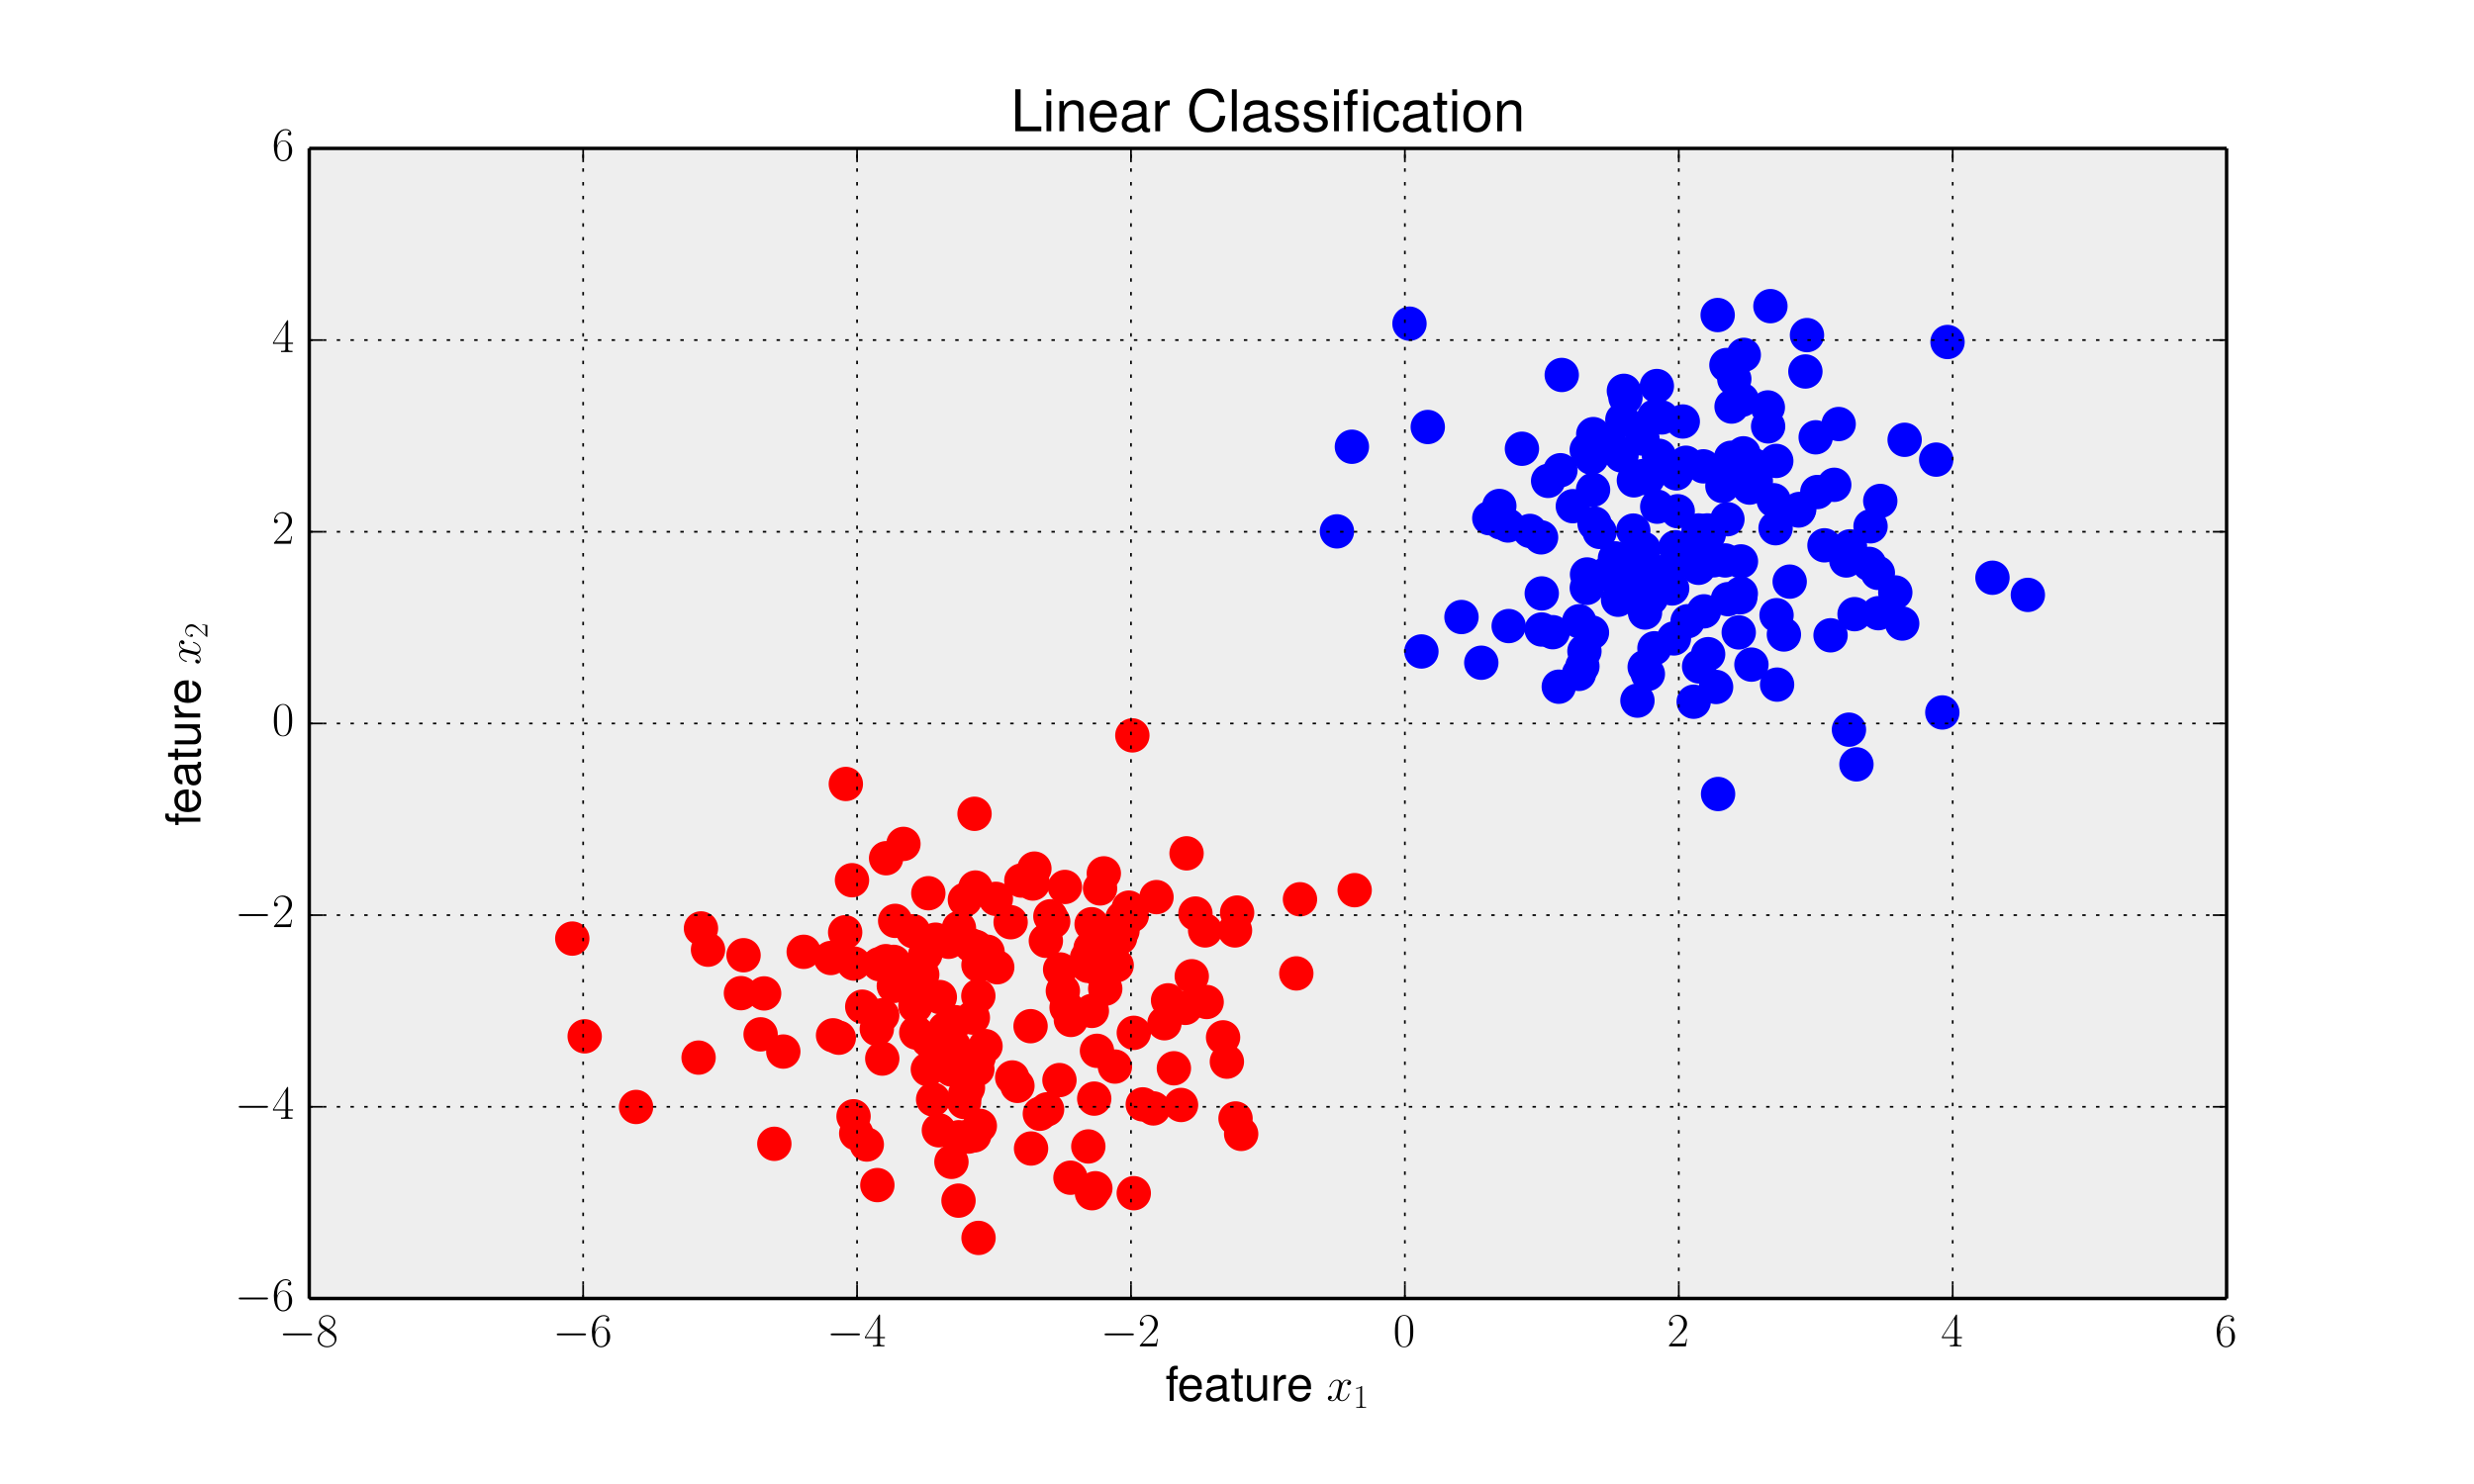 <?xml version="1.0" encoding="utf-8" standalone="no"?>
<!DOCTYPE svg PUBLIC "-//W3C//DTD SVG 1.1//EN"
  "http://www.w3.org/Graphics/SVG/1.1/DTD/svg11.dtd">
<!-- Created with matplotlib (http://matplotlib.org/) -->
<svg height="432pt" version="1.1" viewBox="0 0 720 432" width="720pt" xmlns="http://www.w3.org/2000/svg" xmlns:xlink="http://www.w3.org/1999/xlink">
 <defs>
  <style type="text/css">
*{stroke-linecap:butt;stroke-linejoin:round;}
  </style>
 </defs>
 <g id="figure_1">
  <g id="patch_1">
   <path d="
M0 432
L720 432
L720 0
L0 0
z
" style="fill:#ffffff;"/>
  </g>
  <g id="axes_1">
   <g id="patch_2">
    <path d="
M90 378
L648 378
L648 43.2
L90 43.2
z
" style="fill:#eeeeee;"/>
   </g>
   <g id="PathCollection_1">
    <defs>
     <path d="
M0 5
C1.326 5 2.598 4.473 3.536 3.536
C4.473 2.598 5 1.326 5 0
C5 -1.326 4.473 -2.598 3.536 -3.536
C2.598 -4.473 1.326 -5 0 -5
C-1.326 -5 -2.598 -4.473 -3.536 -3.536
C-4.473 -2.598 -5 -1.326 -5 0
C-5 1.326 -4.473 2.598 -3.536 3.536
C-2.598 4.473 -1.326 5 0 5
z
" id="C0_0_95d0887793"/>
    </defs>
    <g clip-path="url(#p468b818efe)">
     <use style="fill:#ff0000;" x="283.612" xlink:href="#C0_0_95d0887793" y="236.904"/>
    </g>
    <g clip-path="url(#p468b818efe)">
     <use style="fill:#ff0000;" x="300.576" xlink:href="#C0_0_95d0887793" y="257.198"/>
    </g>
    <g clip-path="url(#p468b818efe)">
     <use style="fill:#ff0000;" x="283.123" xlink:href="#C0_0_95d0887793" y="296.226"/>
    </g>
    <g clip-path="url(#p468b818efe)">
     <use style="fill:#ff0000;" x="319.385" xlink:href="#C0_0_95d0887793" y="271.264"/>
    </g>
    <g clip-path="url(#p468b818efe)">
     <use style="fill:#ff0000;" x="284.779" xlink:href="#C0_0_95d0887793" y="360.363"/>
    </g>
    <g clip-path="url(#p468b818efe)">
     <use style="fill:#ff0000;" x="282.628" xlink:href="#C0_0_95d0887793" y="275.177"/>
    </g>
    <g clip-path="url(#p468b818efe)">
     <use style="fill:#ff0000;" x="290.222" xlink:href="#C0_0_95d0887793" y="281.572"/>
    </g>
    <g clip-path="url(#p468b818efe)">
     <use style="fill:#ff0000;" x="300.067" xlink:href="#C0_0_95d0887793" y="334.337"/>
    </g>
    <g clip-path="url(#p468b818efe)">
     <use style="fill:#ff0000;" x="324.472" xlink:href="#C0_0_95d0887793" y="310.484"/>
    </g>
    <g clip-path="url(#p468b818efe)">
     <use style="fill:#ff0000;" x="269.295" xlink:href="#C0_0_95d0887793" y="277.812"/>
    </g>
    <g clip-path="url(#p468b818efe)">
     <use style="fill:#ff0000;" x="260.126" xlink:href="#C0_0_95d0887793" y="286.997"/>
    </g>
    <g clip-path="url(#p468b818efe)">
     <use style="fill:#ff0000;" x="255.176" xlink:href="#C0_0_95d0887793" y="299.532"/>
    </g>
    <g clip-path="url(#p468b818efe)">
     <use style="fill:#ff0000;" x="274.4" xlink:href="#C0_0_95d0887793" y="307.189"/>
    </g>
    <g clip-path="url(#p468b818efe)">
     <use style="fill:#ff0000;" x="256.744" xlink:href="#C0_0_95d0887793" y="295.559"/>
    </g>
    <g clip-path="url(#p468b818efe)">
     <use style="fill:#ff0000;" x="294.121" xlink:href="#C0_0_95d0887793" y="268.466"/>
    </g>
    <g clip-path="url(#p468b818efe)">
     <use style="fill:#ff0000;" x="266.415" xlink:href="#C0_0_95d0887793" y="292.83"/>
    </g>
    <g clip-path="url(#p468b818efe)">
     <use style="fill:#ff0000;" x="377.263" xlink:href="#C0_0_95d0887793" y="283.368"/>
    </g>
    <g clip-path="url(#p468b818efe)">
     <use style="fill:#ff0000;" x="308.525" xlink:href="#C0_0_95d0887793" y="282.21"/>
    </g>
    <g clip-path="url(#p468b818efe)">
     <use style="fill:#ff0000;" x="221.358" xlink:href="#C0_0_95d0887793" y="301.105"/>
    </g>
    <g clip-path="url(#p468b818efe)">
     <use style="fill:#ff0000;" x="204.003" xlink:href="#C0_0_95d0887793" y="270.269"/>
    </g>
    <g clip-path="url(#p468b818efe)">
     <use style="fill:#ff0000;" x="357.054" xlink:href="#C0_0_95d0887793" y="309.053"/>
    </g>
    <g clip-path="url(#p468b818efe)">
     <use style="fill:#ff0000;" x="359.573" xlink:href="#C0_0_95d0887793" y="325.593"/>
    </g>
    <g clip-path="url(#p468b818efe)">
     <use style="fill:#ff0000;" x="241.779" xlink:href="#C0_0_95d0887793" y="278.879"/>
    </g>
    <g clip-path="url(#p468b818efe)">
     <use style="fill:#ff0000;" x="256.763" xlink:href="#C0_0_95d0887793" y="308.156"/>
    </g>
    <g clip-path="url(#p468b818efe)">
     <use style="fill:#ff0000;" x="332.58" xlink:href="#C0_0_95d0887793" y="321.493"/>
    </g>
    <g clip-path="url(#p468b818efe)">
     <use style="fill:#ff0000;" x="278.041" xlink:href="#C0_0_95d0887793" y="297.57"/>
    </g>
    <g clip-path="url(#p468b818efe)">
     <use style="fill:#ff0000;" x="304.374" xlink:href="#C0_0_95d0887793" y="273.872"/>
    </g>
    <g clip-path="url(#p468b818efe)">
     <use style="fill:#ff0000;" x="285.158" xlink:href="#C0_0_95d0887793" y="327.744"/>
    </g>
    <g clip-path="url(#p468b818efe)">
     <use style="fill:#ff0000;" x="329.543" xlink:href="#C0_0_95d0887793" y="214.077"/>
    </g>
    <g clip-path="url(#p468b818efe)">
     <use style="fill:#ff0000;" x="321.981" xlink:href="#C0_0_95d0887793" y="278.659"/>
    </g>
    <g clip-path="url(#p468b818efe)">
     <use style="fill:#ff0000;" x="274.314" xlink:href="#C0_0_95d0887793" y="301.334"/>
    </g>
    <g clip-path="url(#p468b818efe)">
     <use style="fill:#ff0000;" x="233.9" xlink:href="#C0_0_95d0887793" y="277.076"/>
    </g>
    <g clip-path="url(#p468b818efe)">
     <use style="fill:#ff0000;" x="283.874" xlink:href="#C0_0_95d0887793" y="258.367"/>
    </g>
    <g clip-path="url(#p468b818efe)">
     <use style="fill:#ff0000;" x="247.954" xlink:href="#C0_0_95d0887793" y="256.235"/>
    </g>
    <g clip-path="url(#p468b818efe)">
     <use style="fill:#ff0000;" x="276.932" xlink:href="#C0_0_95d0887793" y="311.35"/>
    </g>
    <g clip-path="url(#p468b818efe)">
     <use style="fill:#ff0000;" x="270.03" xlink:href="#C0_0_95d0887793" y="311.291"/>
    </g>
    <g clip-path="url(#p468b818efe)">
     <use style="fill:#ff0000;" x="206.051" xlink:href="#C0_0_95d0887793" y="276.463"/>
    </g>
    <g clip-path="url(#p468b818efe)">
     <use style="fill:#ff0000;" x="320.147" xlink:href="#C0_0_95d0887793" y="258.628"/>
    </g>
    <g clip-path="url(#p468b818efe)">
     <use style="fill:#ff0000;" x="317.396" xlink:href="#C0_0_95d0887793" y="275.998"/>
    </g>
    <g clip-path="url(#p468b818efe)">
     <use style="fill:#ff0000;" x="222.385" xlink:href="#C0_0_95d0887793" y="289.191"/>
    </g>
    <g clip-path="url(#p468b818efe)">
     <use style="fill:#ff0000;" x="244.119" xlink:href="#C0_0_95d0887793" y="302.086"/>
    </g>
    <g clip-path="url(#p468b818efe)">
     <use style="fill:#ff0000;" x="344.951" xlink:href="#C0_0_95d0887793" y="293.401"/>
    </g>
    <g clip-path="url(#p468b818efe)">
     <use style="fill:#ff0000;" x="185.113" xlink:href="#C0_0_95d0887793" y="322.244"/>
    </g>
    <g clip-path="url(#p468b818efe)">
     <use style="fill:#ff0000;" x="266.666" xlink:href="#C0_0_95d0887793" y="300.596"/>
    </g>
    <g clip-path="url(#p468b818efe)">
     <use style="fill:#ff0000;" x="326.673" xlink:href="#C0_0_95d0887793" y="270.954"/>
    </g>
    <g clip-path="url(#p468b818efe)">
     <use style="fill:#ff0000;" x="321.656" xlink:href="#C0_0_95d0887793" y="287.819"/>
    </g>
    <g clip-path="url(#p468b818efe)">
     <use style="fill:#ff0000;" x="277.524" xlink:href="#C0_0_95d0887793" y="304.391"/>
    </g>
    <g clip-path="url(#p468b818efe)">
     <use style="fill:#ff0000;" x="306.509" xlink:href="#C0_0_95d0887793" y="268.243"/>
    </g>
    <g clip-path="url(#p468b818efe)">
     <use style="fill:#ff0000;" x="351.169" xlink:href="#C0_0_95d0887793" y="291.688"/>
    </g>
    <g clip-path="url(#p468b818efe)">
     <use style="fill:#ff0000;" x="301.037" xlink:href="#C0_0_95d0887793" y="252.856"/>
    </g>
    <g clip-path="url(#p468b818efe)">
     <use style="fill:#ff0000;" x="245.966" xlink:href="#C0_0_95d0887793" y="271.39"/>
    </g>
    <g clip-path="url(#p468b818efe)">
     <use style="fill:#ff0000;" x="257.88" xlink:href="#C0_0_95d0887793" y="249.833"/>
    </g>
    <g clip-path="url(#p468b818efe)">
     <use style="fill:#ff0000;" x="345.321" xlink:href="#C0_0_95d0887793" y="248.411"/>
    </g>
    <g clip-path="url(#p468b818efe)">
     <use style="fill:#ff0000;" x="350.729" xlink:href="#C0_0_95d0887793" y="270.847"/>
    </g>
    <g clip-path="url(#p468b818efe)">
     <use style="fill:#ff0000;" x="248.508" xlink:href="#C0_0_95d0887793" y="280.496"/>
    </g>
    <g clip-path="url(#p468b818efe)">
     <use style="fill:#ff0000;" x="324.987" xlink:href="#C0_0_95d0887793" y="280.982"/>
    </g>
    <g clip-path="url(#p468b818efe)">
     <use style="fill:#ff0000;" x="284.721" xlink:href="#C0_0_95d0887793" y="289.923"/>
    </g>
    <g clip-path="url(#p468b818efe)">
     <use style="fill:#ff0000;" x="304.734" xlink:href="#C0_0_95d0887793" y="322.932"/>
    </g>
    <g clip-path="url(#p468b818efe)">
     <use style="fill:#ff0000;" x="316.354" xlink:href="#C0_0_95d0887793" y="278.818"/>
    </g>
    <g clip-path="url(#p468b818efe)">
     <use style="fill:#ff0000;" x="284.036" xlink:href="#C0_0_95d0887793" y="275.666"/>
    </g>
    <g clip-path="url(#p468b818efe)">
     <use style="fill:#ff0000;" x="335.665" xlink:href="#C0_0_95d0887793" y="322.665"/>
    </g>
    <g clip-path="url(#p468b818efe)">
     <use style="fill:#ff0000;" x="347.902" xlink:href="#C0_0_95d0887793" y="265.945"/>
    </g>
    <g clip-path="url(#p468b818efe)">
     <use style="fill:#ff0000;" x="329.386" xlink:href="#C0_0_95d0887793" y="266.474"/>
    </g>
    <g clip-path="url(#p468b818efe)">
     <use style="fill:#ff0000;" x="317.761" xlink:href="#C0_0_95d0887793" y="294.282"/>
    </g>
    <g clip-path="url(#p468b818efe)">
     <use style="fill:#ff0000;" x="260.059" xlink:href="#C0_0_95d0887793" y="280.003"/>
    </g>
    <g clip-path="url(#p468b818efe)">
     <use style="fill:#ff0000;" x="294.583" xlink:href="#C0_0_95d0887793" y="313.653"/>
    </g>
    <g clip-path="url(#p468b818efe)">
     <use style="fill:#ff0000;" x="359.419" xlink:href="#C0_0_95d0887793" y="270.849"/>
    </g>
    <g clip-path="url(#p468b818efe)">
     <use style="fill:#ff0000;" x="276.895" xlink:href="#C0_0_95d0887793" y="338.226"/>
    </g>
    <g clip-path="url(#p468b818efe)">
     <use style="fill:#ff0000;" x="255.883" xlink:href="#C0_0_95d0887793" y="280.668"/>
    </g>
    <g clip-path="url(#p468b818efe)">
     <use style="fill:#ff0000;" x="279.013" xlink:href="#C0_0_95d0887793" y="331.058"/>
    </g>
    <g clip-path="url(#p468b818efe)">
     <use style="fill:#ff0000;" x="299.923" xlink:href="#C0_0_95d0887793" y="298.729"/>
    </g>
    <g clip-path="url(#p468b818efe)">
     <use style="fill:#ff0000;" x="273.238" xlink:href="#C0_0_95d0887793" y="329.033"/>
    </g>
    <g clip-path="url(#p468b818efe)">
     <use style="fill:#ff0000;" x="302.625" xlink:href="#C0_0_95d0887793" y="324.224"/>
    </g>
    <g clip-path="url(#p468b818efe)">
     <use style="fill:#ff0000;" x="280.81" xlink:href="#C0_0_95d0887793" y="261.92"/>
    </g>
    <g clip-path="url(#p468b818efe)">
     <use style="fill:#ff0000;" x="338.887" xlink:href="#C0_0_95d0887793" y="297.873"/>
    </g>
    <g clip-path="url(#p468b818efe)">
     <use style="fill:#ff0000;" x="166.547" xlink:href="#C0_0_95d0887793" y="273.229"/>
    </g>
    <g clip-path="url(#p468b818efe)">
     <use style="fill:#ff0000;" x="252.261" xlink:href="#C0_0_95d0887793" y="333.175"/>
    </g>
    <g clip-path="url(#p468b818efe)">
     <use style="fill:#ff0000;" x="318.777" xlink:href="#C0_0_95d0887793" y="345.909"/>
    </g>
    <g clip-path="url(#p468b818efe)">
     <use style="fill:#ff0000;" x="317.683" xlink:href="#C0_0_95d0887793" y="269.048"/>
    </g>
    <g clip-path="url(#p468b818efe)">
     <use style="fill:#ff0000;" x="309.32" xlink:href="#C0_0_95d0887793" y="288.453"/>
    </g>
    <g clip-path="url(#p468b818efe)">
     <use style="fill:#ff0000;" x="284.815" xlink:href="#C0_0_95d0887793" y="307.798"/>
    </g>
    <g clip-path="url(#p468b818efe)">
     <use style="fill:#ff0000;" x="246.161" xlink:href="#C0_0_95d0887793" y="228.217"/>
    </g>
    <g clip-path="url(#p468b818efe)">
     <use style="fill:#ff0000;" x="271.565" xlink:href="#C0_0_95d0887793" y="320.065"/>
    </g>
    <g clip-path="url(#p468b818efe)">
     <use style="fill:#ff0000;" x="285.569" xlink:href="#C0_0_95d0887793" y="278.186"/>
    </g>
    <g clip-path="url(#p468b818efe)">
     <use style="fill:#ff0000;" x="329.971" xlink:href="#C0_0_95d0887793" y="300.662"/>
    </g>
    <g clip-path="url(#p468b818efe)">
     <use style="fill:#ff0000;" x="281.701" xlink:href="#C0_0_95d0887793" y="316.652"/>
    </g>
    <g clip-path="url(#p468b818efe)">
     <use style="fill:#ff0000;" x="279.078" xlink:href="#C0_0_95d0887793" y="270.158"/>
    </g>
    <g clip-path="url(#p468b818efe)">
     <use style="fill:#ff0000;" x="286.809" xlink:href="#C0_0_95d0887793" y="304.542"/>
    </g>
    <g clip-path="url(#p468b818efe)">
     <use style="fill:#ff0000;" x="296.101" xlink:href="#C0_0_95d0887793" y="316.109"/>
    </g>
    <g clip-path="url(#p468b818efe)">
     <use style="fill:#ff0000;" x="203.306" xlink:href="#C0_0_95d0887793" y="307.876"/>
    </g>
    <g clip-path="url(#p468b818efe)">
     <use style="fill:#ff0000;" x="170.16" xlink:href="#C0_0_95d0887793" y="301.678"/>
    </g>
    <g clip-path="url(#p468b818efe)">
     <use style="fill:#ff0000;" x="305.689" xlink:href="#C0_0_95d0887793" y="266.747"/>
    </g>
    <g clip-path="url(#p468b818efe)">
     <use style="fill:#ff0000;" x="310.406" xlink:href="#C0_0_95d0887793" y="293.288"/>
    </g>
    <g clip-path="url(#p468b818efe)">
     <use style="fill:#ff0000;" x="248.406" xlink:href="#C0_0_95d0887793" y="324.957"/>
    </g>
    <g clip-path="url(#p468b818efe)">
     <use style="fill:#ff0000;" x="280.915" xlink:href="#C0_0_95d0887793" y="318.434"/>
    </g>
    <g clip-path="url(#p468b818efe)">
     <use style="fill:#ff0000;" x="250.936" xlink:href="#C0_0_95d0887793" y="293.054"/>
    </g>
    <g clip-path="url(#p468b818efe)">
     <use style="fill:#ff0000;" x="255.339" xlink:href="#C0_0_95d0887793" y="344.989"/>
    </g>
    <g clip-path="url(#p468b818efe)">
     <use style="fill:#ff0000;" x="280.583" xlink:href="#C0_0_95d0887793" y="320.795"/>
    </g>
    <g clip-path="url(#p468b818efe)">
     <use style="fill:#ff0000;" x="309.914" xlink:href="#C0_0_95d0887793" y="258.198"/>
    </g>
    <g clip-path="url(#p468b818efe)">
     <use style="fill:#ff0000;" x="319.577" xlink:href="#C0_0_95d0887793" y="282.123"/>
    </g>
    <g clip-path="url(#p468b818efe)">
     <use style="fill:#ff0000;" x="343.716" xlink:href="#C0_0_95d0887793" y="321.665"/>
    </g>
    <g clip-path="url(#p468b818efe)">
     <use style="fill:#ff0000;" x="266.307" xlink:href="#C0_0_95d0887793" y="289.124"/>
    </g>
    <g clip-path="url(#p468b818efe)">
     <use style="fill:#ff0000;" x="273.515" xlink:href="#C0_0_95d0887793" y="290.25"/>
    </g>
    <g clip-path="url(#p468b818efe)">
     <use style="fill:#ff0000;" x="274.215" xlink:href="#C0_0_95d0887793" y="301.617"/>
    </g>
    <g clip-path="url(#p468b818efe)">
     <use style="fill:#ff0000;" x="272.254" xlink:href="#C0_0_95d0887793" y="273.542"/>
    </g>
    <g clip-path="url(#p468b818efe)">
     <use style="fill:#ff0000;" x="281.866" xlink:href="#C0_0_95d0887793" y="330.861"/>
    </g>
    <g clip-path="url(#p468b818efe)">
     <use style="fill:#ff0000;" x="284.43" xlink:href="#C0_0_95d0887793" y="311.287"/>
    </g>
    <g clip-path="url(#p468b818efe)">
     <use style="fill:#ff0000;" x="346.835" xlink:href="#C0_0_95d0887793" y="284.191"/>
    </g>
    <g clip-path="url(#p468b818efe)">
     <use style="fill:#ff0000;" x="339.933" xlink:href="#C0_0_95d0887793" y="291.202"/>
    </g>
    <g clip-path="url(#p468b818efe)">
     <use style="fill:#ff0000;" x="325.992" xlink:href="#C0_0_95d0887793" y="272.96"/>
    </g>
    <g clip-path="url(#p468b818efe)">
     <use style="fill:#ff0000;" x="311.528" xlink:href="#C0_0_95d0887793" y="342.839"/>
    </g>
    <g clip-path="url(#p468b818efe)">
     <use style="fill:#ff0000;" x="297.241" xlink:href="#C0_0_95d0887793" y="256.334"/>
    </g>
    <g clip-path="url(#p468b818efe)">
     <use style="fill:#ff0000;" x="289.822" xlink:href="#C0_0_95d0887793" y="261.657"/>
    </g>
    <g clip-path="url(#p468b818efe)">
     <use style="fill:#ff0000;" x="270.142" xlink:href="#C0_0_95d0887793" y="302.86"/>
    </g>
    <g clip-path="url(#p468b818efe)">
     <use style="fill:#ff0000;" x="316.73" xlink:href="#C0_0_95d0887793" y="333.738"/>
    </g>
    <g clip-path="url(#p468b818efe)">
     <use style="fill:#ff0000;" x="355.948" xlink:href="#C0_0_95d0887793" y="301.982"/>
    </g>
    <g clip-path="url(#p468b818efe)">
     <use style="fill:#ff0000;" x="341.635" xlink:href="#C0_0_95d0887793" y="310.983"/>
    </g>
    <g clip-path="url(#p468b818efe)">
     <use style="fill:#ff0000;" x="319.249" xlink:href="#C0_0_95d0887793" y="305.901"/>
    </g>
    <g clip-path="url(#p468b818efe)">
     <use style="fill:#ff0000;" x="227.963" xlink:href="#C0_0_95d0887793" y="306.112"/>
    </g>
    <g clip-path="url(#p468b818efe)">
     <use style="fill:#ff0000;" x="284.76" xlink:href="#C0_0_95d0887793" y="280.912"/>
    </g>
    <g clip-path="url(#p468b818efe)">
     <use style="fill:#ff0000;" x="257.807" xlink:href="#C0_0_95d0887793" y="279.801"/>
    </g>
    <g clip-path="url(#p468b818efe)">
     <use style="fill:#ff0000;" x="278.951" xlink:href="#C0_0_95d0887793" y="349.514"/>
    </g>
    <g clip-path="url(#p468b818efe)">
     <use style="fill:#ff0000;" x="328.527" xlink:href="#C0_0_95d0887793" y="264.223"/>
    </g>
    <g clip-path="url(#p468b818efe)">
     <use style="fill:#ff0000;" x="275.046" xlink:href="#C0_0_95d0887793" y="299.527"/>
    </g>
    <g clip-path="url(#p468b818efe)">
     <use style="fill:#ff0000;" x="268.401" xlink:href="#C0_0_95d0887793" y="283.686"/>
    </g>
    <g clip-path="url(#p468b818efe)">
     <use style="fill:#ff0000;" x="265.781" xlink:href="#C0_0_95d0887793" y="271.095"/>
    </g>
    <g clip-path="url(#p468b818efe)">
     <use style="fill:#ff0000;" x="283.527" xlink:href="#C0_0_95d0887793" y="330.515"/>
    </g>
    <g clip-path="url(#p468b818efe)">
     <use style="fill:#ff0000;" x="316.64" xlink:href="#C0_0_95d0887793" y="281.171"/>
    </g>
    <g clip-path="url(#p468b818efe)">
     <use style="fill:#ff0000;" x="215.634" xlink:href="#C0_0_95d0887793" y="289.116"/>
    </g>
    <g clip-path="url(#p468b818efe)">
     <use style="fill:#ff0000;" x="311.652" xlink:href="#C0_0_95d0887793" y="296.908"/>
    </g>
    <g clip-path="url(#p468b818efe)">
     <use style="fill:#ff0000;" x="270.172" xlink:href="#C0_0_95d0887793" y="260.023"/>
    </g>
    <g clip-path="url(#p468b818efe)">
     <use style="fill:#ff0000;" x="262.926" xlink:href="#C0_0_95d0887793" y="245.664"/>
    </g>
    <g clip-path="url(#p468b818efe)">
     <use style="fill:#ff0000;" x="260.518" xlink:href="#C0_0_95d0887793" y="268.071"/>
    </g>
    <g clip-path="url(#p468b818efe)">
     <use style="fill:#ff0000;" x="361.21" xlink:href="#C0_0_95d0887793" y="330.082"/>
    </g>
    <g clip-path="url(#p468b818efe)">
     <use style="fill:#ff0000;" x="308.328" xlink:href="#C0_0_95d0887793" y="314.418"/>
    </g>
    <g clip-path="url(#p468b818efe)">
     <use style="fill:#ff0000;" x="321.241" xlink:href="#C0_0_95d0887793" y="254.24"/>
    </g>
    <g clip-path="url(#p468b818efe)">
     <use style="fill:#ff0000;" x="360.033" xlink:href="#C0_0_95d0887793" y="265.658"/>
    </g>
    <g clip-path="url(#p468b818efe)">
     <use style="fill:#ff0000;" x="276.071" xlink:href="#C0_0_95d0887793" y="274.153"/>
    </g>
    <g clip-path="url(#p468b818efe)">
     <use style="fill:#ff0000;" x="394.242" xlink:href="#C0_0_95d0887793" y="259.136"/>
    </g>
    <g clip-path="url(#p468b818efe)">
     <use style="fill:#ff0000;" x="378.327" xlink:href="#C0_0_95d0887793" y="261.785"/>
    </g>
    <g clip-path="url(#p468b818efe)">
     <use style="fill:#ff0000;" x="242.441" xlink:href="#C0_0_95d0887793" y="301.391"/>
    </g>
    <g clip-path="url(#p468b818efe)">
     <use style="fill:#ff0000;" x="318.448" xlink:href="#C0_0_95d0887793" y="319.816"/>
    </g>
    <g clip-path="url(#p468b818efe)">
     <use style="fill:#ff0000;" x="317.801" xlink:href="#C0_0_95d0887793" y="347.351"/>
    </g>
    <g clip-path="url(#p468b818efe)">
     <use style="fill:#ff0000;" x="287.402" xlink:href="#C0_0_95d0887793" y="277.069"/>
    </g>
    <g clip-path="url(#p468b818efe)">
     <use style="fill:#ff0000;" x="216.393" xlink:href="#C0_0_95d0887793" y="278.074"/>
    </g>
    <g clip-path="url(#p468b818efe)">
     <use style="fill:#ff0000;" x="326.656" xlink:href="#C0_0_95d0887793" y="267.261"/>
    </g>
    <g clip-path="url(#p468b818efe)">
     <use style="fill:#ff0000;" x="225.352" xlink:href="#C0_0_95d0887793" y="332.971"/>
    </g>
    <g clip-path="url(#p468b818efe)">
     <use style="fill:#ff0000;" x="336.572" xlink:href="#C0_0_95d0887793" y="261.153"/>
    </g>
    <g clip-path="url(#p468b818efe)">
     <use style="fill:#ff0000;" x="249.187" xlink:href="#C0_0_95d0887793" y="329.938"/>
    </g>
    <g clip-path="url(#p468b818efe)">
     <use style="fill:#ff0000;" x="329.955" xlink:href="#C0_0_95d0887793" y="347.35"/>
    </g>
   </g>
   <g id="PathCollection_2">
    <defs>
     <path d="
M0 5
C1.326 5 2.598 4.473 3.536 3.536
C4.473 2.598 5 1.326 5 0
C5 -1.326 4.473 -2.598 3.536 -3.536
C2.598 -4.473 1.326 -5 0 -5
C-1.326 -5 -2.598 -4.473 -3.536 -3.536
C-4.473 -2.598 -5 -1.326 -5 0
C-5 1.326 -4.473 2.598 -3.536 3.536
C-2.598 4.473 -1.326 5 0 5
z
" id="C1_0_95d0887793"/>
    </defs>
    <g clip-path="url(#p468b818efe)">
     <use style="fill:#0000ff;" x="517.18" xlink:href="#C1_0_95d0887793" y="199.296"/>
    </g>
    <g clip-path="url(#p468b818efe)">
     <use style="fill:#0000ff;" x="433.428" xlink:href="#C1_0_95d0887793" y="150.853"/>
    </g>
    <g clip-path="url(#p468b818efe)">
     <use style="fill:#0000ff;" x="516.945" xlink:href="#C1_0_95d0887793" y="134.178"/>
    </g>
    <g clip-path="url(#p468b818efe)">
     <use style="fill:#0000ff;" x="495.894" xlink:href="#C1_0_95d0887793" y="177.963"/>
    </g>
    <g clip-path="url(#p468b818efe)">
     <use style="fill:#0000ff;" x="457.736" xlink:href="#C1_0_95d0887793" y="147.356"/>
    </g>
    <g clip-path="url(#p468b818efe)">
     <use style="fill:#0000ff;" x="517.023" xlink:href="#C1_0_95d0887793" y="179.085"/>
    </g>
    <g clip-path="url(#p468b818efe)">
     <use style="fill:#0000ff;" x="461.801" xlink:href="#C1_0_95d0887793" y="171.135"/>
    </g>
    <g clip-path="url(#p468b818efe)">
     <use style="fill:#0000ff;" x="491.139" xlink:href="#C1_0_95d0887793" y="180.848"/>
    </g>
    <g clip-path="url(#p468b818efe)">
     <use style="fill:#0000ff;" x="488.262" xlink:href="#C1_0_95d0887793" y="148.821"/>
    </g>
    <g clip-path="url(#p468b818efe)">
     <use style="fill:#0000ff;" x="509.183" xlink:href="#C1_0_95d0887793" y="141.942"/>
    </g>
    <g clip-path="url(#p468b818efe)">
     <use style="fill:#0000ff;" x="438.853" xlink:href="#C1_0_95d0887793" y="152.973"/>
    </g>
    <g clip-path="url(#p468b818efe)">
     <use style="fill:#0000ff;" x="506.471" xlink:href="#C1_0_95d0887793" y="173.871"/>
    </g>
    <g clip-path="url(#p468b818efe)">
     <use style="fill:#0000ff;" x="473.057" xlink:href="#C1_0_95d0887793" y="115.74"/>
    </g>
    <g clip-path="url(#p468b818efe)">
     <use style="fill:#0000ff;" x="410.199" xlink:href="#C1_0_95d0887793" y="94.22"/>
    </g>
    <g clip-path="url(#p468b818efe)">
     <use style="fill:#0000ff;" x="537.325" xlink:href="#C1_0_95d0887793" y="163.152"/>
    </g>
    <g clip-path="url(#p468b818efe)">
     <use style="fill:#0000ff;" x="553.589" xlink:href="#C1_0_95d0887793" y="181.517"/>
    </g>
    <g clip-path="url(#p468b818efe)">
     <use style="fill:#0000ff;" x="509.711" xlink:href="#C1_0_95d0887793" y="193.474"/>
    </g>
    <g clip-path="url(#p468b818efe)">
     <use style="fill:#0000ff;" x="551.58" xlink:href="#C1_0_95d0887793" y="172.466"/>
    </g>
    <g clip-path="url(#p468b818efe)">
     <use style="fill:#0000ff;" x="523.426" xlink:href="#C1_0_95d0887793" y="148.613"/>
    </g>
    <g clip-path="url(#p468b818efe)">
     <use style="fill:#0000ff;" x="474.165" xlink:href="#C1_0_95d0887793" y="169.614"/>
    </g>
    <g clip-path="url(#p468b818efe)">
     <use style="fill:#0000ff;" x="590.158" xlink:href="#C1_0_95d0887793" y="173.177"/>
    </g>
    <g clip-path="url(#p468b818efe)">
     <use style="fill:#0000ff;" x="510.331" xlink:href="#C1_0_95d0887793" y="135.38"/>
    </g>
    <g clip-path="url(#p468b818efe)">
     <use style="fill:#0000ff;" x="535.1" xlink:href="#C1_0_95d0887793" y="123.437"/>
    </g>
    <g clip-path="url(#p468b818efe)">
     <use style="fill:#0000ff;" x="445.239" xlink:href="#C1_0_95d0887793" y="154.553"/>
    </g>
    <g clip-path="url(#p468b818efe)">
     <use style="fill:#0000ff;" x="516.194" xlink:href="#C1_0_95d0887793" y="145.626"/>
    </g>
    <g clip-path="url(#p468b818efe)">
     <use style="fill:#0000ff;" x="461.874" xlink:href="#C1_0_95d0887793" y="167.231"/>
    </g>
    <g clip-path="url(#p468b818efe)">
     <use style="fill:#0000ff;" x="487.157" xlink:href="#C1_0_95d0887793" y="185.852"/>
    </g>
    <g clip-path="url(#p468b818efe)">
     <use style="fill:#0000ff;" x="487.847" xlink:href="#C1_0_95d0887793" y="137.806"/>
    </g>
    <g clip-path="url(#p468b818efe)">
     <use style="fill:#0000ff;" x="510.991" xlink:href="#C1_0_95d0887793" y="140.036"/>
    </g>
    <g clip-path="url(#p468b818efe)">
     <use style="fill:#0000ff;" x="453.644" xlink:href="#C1_0_95d0887793" y="199.904"/>
    </g>
    <g clip-path="url(#p468b818efe)">
     <use style="fill:#0000ff;" x="502.871" xlink:href="#C1_0_95d0887793" y="174.417"/>
    </g>
    <g clip-path="url(#p468b818efe)">
     <use style="fill:#0000ff;" x="504.727" xlink:href="#C1_0_95d0887793" y="110.338"/>
    </g>
    <g clip-path="url(#p468b818efe)">
     <use style="fill:#0000ff;" x="496.877" xlink:href="#C1_0_95d0887793" y="160.68"/>
    </g>
    <g clip-path="url(#p468b818efe)">
     <use style="fill:#0000ff;" x="459.594" xlink:href="#C1_0_95d0887793" y="180.857"/>
    </g>
    <g clip-path="url(#p468b818efe)">
     <use style="fill:#0000ff;" x="540.275" xlink:href="#C1_0_95d0887793" y="222.508"/>
    </g>
    <g clip-path="url(#p468b818efe)">
     <use style="fill:#0000ff;" x="481.43" xlink:href="#C1_0_95d0887793" y="121.281"/>
    </g>
    <g clip-path="url(#p468b818efe)">
     <use style="fill:#0000ff;" x="448.491" xlink:href="#C1_0_95d0887793" y="156.428"/>
    </g>
    <g clip-path="url(#p468b818efe)">
     <use style="fill:#0000ff;" x="477.983" xlink:href="#C1_0_95d0887793" y="138.619"/>
    </g>
    <g clip-path="url(#p468b818efe)">
     <use style="fill:#0000ff;" x="546.509" xlink:href="#C1_0_95d0887793" y="166.769"/>
    </g>
    <g clip-path="url(#p468b818efe)">
     <use style="fill:#0000ff;" x="448.692" xlink:href="#C1_0_95d0887793" y="172.751"/>
    </g>
    <g clip-path="url(#p468b818efe)">
     <use style="fill:#0000ff;" x="566.781" xlink:href="#C1_0_95d0887793" y="99.557"/>
    </g>
    <g clip-path="url(#p468b818efe)">
     <use style="fill:#0000ff;" x="505.658" xlink:href="#C1_0_95d0887793" y="137.481"/>
    </g>
    <g clip-path="url(#p468b818efe)">
     <use style="fill:#0000ff;" x="463.682" xlink:href="#C1_0_95d0887793" y="126.369"/>
    </g>
    <g clip-path="url(#p468b818efe)">
     <use style="fill:#0000ff;" x="478.739" xlink:href="#C1_0_95d0887793" y="178.313"/>
    </g>
    <g clip-path="url(#p468b818efe)">
     <use style="fill:#0000ff;" x="498.729" xlink:href="#C1_0_95d0887793" y="163.108"/>
    </g>
    <g clip-path="url(#p468b818efe)">
     <use style="fill:#0000ff;" x="497.299" xlink:href="#C1_0_95d0887793" y="155.534"/>
    </g>
    <g clip-path="url(#p468b818efe)">
     <use style="fill:#0000ff;" x="502.725" xlink:href="#C1_0_95d0887793" y="151.143"/>
    </g>
    <g clip-path="url(#p468b818efe)">
     <use style="fill:#0000ff;" x="563.486" xlink:href="#C1_0_95d0887793" y="133.799"/>
    </g>
    <g clip-path="url(#p468b818efe)">
     <use style="fill:#0000ff;" x="475.504" xlink:href="#C1_0_95d0887793" y="139.825"/>
    </g>
    <g clip-path="url(#p468b818efe)">
     <use style="fill:#0000ff;" x="465.536" xlink:href="#C1_0_95d0887793" y="154.843"/>
    </g>
    <g clip-path="url(#p468b818efe)">
     <use style="fill:#0000ff;" x="448.664" xlink:href="#C1_0_95d0887793" y="183.253"/>
    </g>
    <g clip-path="url(#p468b818efe)">
     <use style="fill:#0000ff;" x="494.491" xlink:href="#C1_0_95d0887793" y="194.009"/>
    </g>
    <g clip-path="url(#p468b818efe)">
     <use style="fill:#0000ff;" x="494.308" xlink:href="#C1_0_95d0887793" y="165.297"/>
    </g>
    <g clip-path="url(#p468b818efe)">
     <use style="fill:#0000ff;" x="490.643" xlink:href="#C1_0_95d0887793" y="134.703"/>
    </g>
    <g clip-path="url(#p468b818efe)">
     <use style="fill:#0000ff;" x="528.885" xlink:href="#C1_0_95d0887793" y="143.234"/>
    </g>
    <g clip-path="url(#p468b818efe)">
     <use style="fill:#0000ff;" x="454.127" xlink:href="#C1_0_95d0887793" y="136.887"/>
    </g>
    <g clip-path="url(#p468b818efe)">
     <use style="fill:#0000ff;" x="547.21" xlink:href="#C1_0_95d0887793" y="145.83"/>
    </g>
    <g clip-path="url(#p468b818efe)">
     <use style="fill:#0000ff;" x="413.67" xlink:href="#C1_0_95d0887793" y="189.645"/>
    </g>
    <g clip-path="url(#p468b818efe)">
     <use style="fill:#0000ff;" x="502.06" xlink:href="#C1_0_95d0887793" y="163.145"/>
    </g>
    <g clip-path="url(#p468b818efe)">
     <use style="fill:#0000ff;" x="579.859" xlink:href="#C1_0_95d0887793" y="168.185"/>
    </g>
    <g clip-path="url(#p468b818efe)">
     <use style="fill:#0000ff;" x="479.504" xlink:href="#C1_0_95d0887793" y="139.291"/>
    </g>
    <g clip-path="url(#p468b818efe)">
     <use style="fill:#0000ff;" x="393.436" xlink:href="#C1_0_95d0887793" y="130.053"/>
    </g>
    <g clip-path="url(#p468b818efe)">
     <use style="fill:#0000ff;" x="478.645" xlink:href="#C1_0_95d0887793" y="194.173"/>
    </g>
    <g clip-path="url(#p468b818efe)">
     <use style="fill:#0000ff;" x="472.152" xlink:href="#C1_0_95d0887793" y="122.178"/>
    </g>
    <g clip-path="url(#p468b818efe)">
     <use style="fill:#0000ff;" x="500.007" xlink:href="#C1_0_95d0887793" y="231.142"/>
    </g>
    <g clip-path="url(#p468b818efe)">
     <use style="fill:#0000ff;" x="506.664" xlink:href="#C1_0_95d0887793" y="163.426"/>
    </g>
    <g clip-path="url(#p468b818efe)">
     <use style="fill:#0000ff;" x="497.113" xlink:href="#C1_0_95d0887793" y="190.432"/>
    </g>
    <g clip-path="url(#p468b818efe)">
     <use style="fill:#0000ff;" x="528.415" xlink:href="#C1_0_95d0887793" y="127.303"/>
    </g>
    <g clip-path="url(#p468b818efe)">
     <use style="fill:#0000ff;" x="494.33" xlink:href="#C1_0_95d0887793" y="154.416"/>
    </g>
    <g clip-path="url(#p468b818efe)">
     <use style="fill:#0000ff;" x="533.815" xlink:href="#C1_0_95d0887793" y="141.128"/>
    </g>
    <g clip-path="url(#p468b818efe)">
     <use style="fill:#0000ff;" x="478.332" xlink:href="#C1_0_95d0887793" y="159.768"/>
    </g>
    <g clip-path="url(#p468b818efe)">
     <use style="fill:#0000ff;" x="507.486" xlink:href="#C1_0_95d0887793" y="103.305"/>
    </g>
    <g clip-path="url(#p468b818efe)">
     <use style="fill:#0000ff;" x="470.134" xlink:href="#C1_0_95d0887793" y="166.763"/>
    </g>
    <g clip-path="url(#p468b818efe)">
     <use style="fill:#0000ff;" x="520.848" xlink:href="#C1_0_95d0887793" y="169.318"/>
    </g>
    <g clip-path="url(#p468b818efe)">
     <use style="fill:#0000ff;" x="451.889" xlink:href="#C1_0_95d0887793" y="184.033"/>
    </g>
    <g clip-path="url(#p468b818efe)">
     <use style="fill:#0000ff;" x="546.643" xlink:href="#C1_0_95d0887793" y="178.502"/>
    </g>
    <g clip-path="url(#p468b818efe)">
     <use style="fill:#0000ff;" x="479.571" xlink:href="#C1_0_95d0887793" y="196.19"/>
    </g>
    <g clip-path="url(#p468b818efe)">
     <use style="fill:#0000ff;" x="485.611" xlink:href="#C1_0_95d0887793" y="165.924"/>
    </g>
    <g clip-path="url(#p468b818efe)">
     <use style="fill:#0000ff;" x="481.89" xlink:href="#C1_0_95d0887793" y="166.518"/>
    </g>
    <g clip-path="url(#p468b818efe)">
     <use style="fill:#0000ff;" x="490.094" xlink:href="#C1_0_95d0887793" y="159.79"/>
    </g>
    <g clip-path="url(#p468b818efe)">
     <use style="fill:#0000ff;" x="480.499" xlink:href="#C1_0_95d0887793" y="174.131"/>
    </g>
    <g clip-path="url(#p468b818efe)">
     <use style="fill:#0000ff;" x="461.781" xlink:href="#C1_0_95d0887793" y="130.965"/>
    </g>
    <g clip-path="url(#p468b818efe)">
     <use style="fill:#0000ff;" x="483.62" xlink:href="#C1_0_95d0887793" y="121.519"/>
    </g>
    <g clip-path="url(#p468b818efe)">
     <use style="fill:#0000ff;" x="471.743" xlink:href="#C1_0_95d0887793" y="170.483"/>
    </g>
    <g clip-path="url(#p468b818efe)">
     <use style="fill:#0000ff;" x="530.972" xlink:href="#C1_0_95d0887793" y="158.747"/>
    </g>
    <g clip-path="url(#p468b818efe)">
     <use style="fill:#0000ff;" x="477.046" xlink:href="#C1_0_95d0887793" y="164.463"/>
    </g>
    <g clip-path="url(#p468b818efe)">
     <use style="fill:#0000ff;" x="544.378" xlink:href="#C1_0_95d0887793" y="153.213"/>
    </g>
    <g clip-path="url(#p468b818efe)">
     <use style="fill:#0000ff;" x="514.57" xlink:href="#C1_0_95d0887793" y="124.124"/>
    </g>
    <g clip-path="url(#p468b818efe)">
     <use style="fill:#0000ff;" x="506.017" xlink:href="#C1_0_95d0887793" y="184.097"/>
    </g>
    <g clip-path="url(#p468b818efe)">
     <use style="fill:#0000ff;" x="503.933" xlink:href="#C1_0_95d0887793" y="118.352"/>
    </g>
    <g clip-path="url(#p468b818efe)">
     <use style="fill:#0000ff;" x="523.639" xlink:href="#C1_0_95d0887793" y="148.167"/>
    </g>
    <g clip-path="url(#p468b818efe)">
     <use style="fill:#0000ff;" x="468.495" xlink:href="#C1_0_95d0887793" y="128.976"/>
    </g>
    <g clip-path="url(#p468b818efe)">
     <use style="fill:#0000ff;" x="415.519" xlink:href="#C1_0_95d0887793" y="124.305"/>
    </g>
    <g clip-path="url(#p468b818efe)">
     <use style="fill:#0000ff;" x="539.723" xlink:href="#C1_0_95d0887793" y="178.784"/>
    </g>
    <g clip-path="url(#p468b818efe)">
     <use style="fill:#0000ff;" x="492.912" xlink:href="#C1_0_95d0887793" y="204.276"/>
    </g>
    <g clip-path="url(#p468b818efe)">
     <use style="fill:#0000ff;" x="486.65" xlink:href="#C1_0_95d0887793" y="171.3"/>
    </g>
    <g clip-path="url(#p468b818efe)">
     <use style="fill:#0000ff;" x="436.345" xlink:href="#C1_0_95d0887793" y="147.296"/>
    </g>
    <g clip-path="url(#p468b818efe)">
     <use style="fill:#0000ff;" x="554.302" xlink:href="#C1_0_95d0887793" y="128.029"/>
    </g>
    <g clip-path="url(#p468b818efe)">
     <use style="fill:#0000ff;" x="472.595" xlink:href="#C1_0_95d0887793" y="113.774"/>
    </g>
    <g clip-path="url(#p468b818efe)">
     <use style="fill:#0000ff;" x="525.882" xlink:href="#C1_0_95d0887793" y="97.549"/>
    </g>
    <g clip-path="url(#p468b818efe)">
     <use style="fill:#0000ff;" x="477.993" xlink:href="#C1_0_95d0887793" y="127.662"/>
    </g>
    <g clip-path="url(#p468b818efe)">
     <use style="fill:#0000ff;" x="565.267" xlink:href="#C1_0_95d0887793" y="207.399"/>
    </g>
    <g clip-path="url(#p468b818efe)">
     <use style="fill:#0000ff;" x="519.163" xlink:href="#C1_0_95d0887793" y="184.701"/>
    </g>
    <g clip-path="url(#p468b818efe)">
     <use style="fill:#0000ff;" x="464.061" xlink:href="#C1_0_95d0887793" y="152.412"/>
    </g>
    <g clip-path="url(#p468b818efe)">
     <use style="fill:#0000ff;" x="502.438" xlink:href="#C1_0_95d0887793" y="106.264"/>
    </g>
    <g clip-path="url(#p468b818efe)">
     <use style="fill:#0000ff;" x="496.895" xlink:href="#C1_0_95d0887793" y="154.406"/>
    </g>
    <g clip-path="url(#p468b818efe)">
     <use style="fill:#0000ff;" x="463.307" xlink:href="#C1_0_95d0887793" y="184.134"/>
    </g>
    <g clip-path="url(#p468b818efe)">
     <use style="fill:#0000ff;" x="442.922" xlink:href="#C1_0_95d0887793" y="130.636"/>
    </g>
    <g clip-path="url(#p468b818efe)">
     <use style="fill:#0000ff;" x="454.507" xlink:href="#C1_0_95d0887793" y="109.155"/>
    </g>
    <g clip-path="url(#p468b818efe)">
     <use style="fill:#0000ff;" x="514.488" xlink:href="#C1_0_95d0887793" y="118.605"/>
    </g>
    <g clip-path="url(#p468b818efe)">
     <use style="fill:#0000ff;" x="482.188" xlink:href="#C1_0_95d0887793" y="112.378"/>
    </g>
    <g clip-path="url(#p468b818efe)">
     <use style="fill:#0000ff;" x="475.335" xlink:href="#C1_0_95d0887793" y="154.454"/>
    </g>
    <g clip-path="url(#p468b818efe)">
     <use style="fill:#0000ff;" x="431.096" xlink:href="#C1_0_95d0887793" y="192.924"/>
    </g>
    <g clip-path="url(#p468b818efe)">
     <use style="fill:#0000ff;" x="463.625" xlink:href="#C1_0_95d0887793" y="142.579"/>
    </g>
    <g clip-path="url(#p468b818efe)">
     <use style="fill:#0000ff;" x="503.776" xlink:href="#C1_0_95d0887793" y="133.27"/>
    </g>
    <g clip-path="url(#p468b818efe)">
     <use style="fill:#0000ff;" x="499.427" xlink:href="#C1_0_95d0887793" y="199.981"/>
    </g>
    <g clip-path="url(#p468b818efe)">
     <use style="fill:#0000ff;" x="467.444" xlink:href="#C1_0_95d0887793" y="167.077"/>
    </g>
    <g clip-path="url(#p468b818efe)">
     <use style="fill:#0000ff;" x="507.387" xlink:href="#C1_0_95d0887793" y="131.968"/>
    </g>
    <g clip-path="url(#p468b818efe)">
     <use style="fill:#0000ff;" x="459.518" xlink:href="#C1_0_95d0887793" y="196.172"/>
    </g>
    <g clip-path="url(#p468b818efe)">
     <use style="fill:#0000ff;" x="506.948" xlink:href="#C1_0_95d0887793" y="116.392"/>
    </g>
    <g clip-path="url(#p468b818efe)">
     <use style="fill:#0000ff;" x="543.972" xlink:href="#C1_0_95d0887793" y="164.148"/>
    </g>
    <g clip-path="url(#p468b818efe)">
     <use style="fill:#0000ff;" x="481.047" xlink:href="#C1_0_95d0887793" y="171.768"/>
    </g>
    <g clip-path="url(#p468b818efe)">
     <use style="fill:#0000ff;" x="538.389" xlink:href="#C1_0_95d0887793" y="159.049"/>
    </g>
    <g clip-path="url(#p468b818efe)">
     <use style="fill:#0000ff;" x="516.736" xlink:href="#C1_0_95d0887793" y="153.765"/>
    </g>
    <g clip-path="url(#p468b818efe)">
     <use style="fill:#0000ff;" x="525.421" xlink:href="#C1_0_95d0887793" y="108.141"/>
    </g>
    <g clip-path="url(#p468b818efe)">
     <use style="fill:#0000ff;" x="482.299" xlink:href="#C1_0_95d0887793" y="147.499"/>
    </g>
    <g clip-path="url(#p468b818efe)">
     <use style="fill:#0000ff;" x="487.609" xlink:href="#C1_0_95d0887793" y="159.293"/>
    </g>
    <g clip-path="url(#p468b818efe)">
     <use style="fill:#0000ff;" x="461.114" xlink:href="#C1_0_95d0887793" y="189.553"/>
    </g>
    <g clip-path="url(#p468b818efe)">
     <use style="fill:#0000ff;" x="389.081" xlink:href="#C1_0_95d0887793" y="154.688"/>
    </g>
    <g clip-path="url(#p468b818efe)">
     <use style="fill:#0000ff;" x="482.802" xlink:href="#C1_0_95d0887793" y="132.684"/>
    </g>
    <g clip-path="url(#p468b818efe)">
     <use style="fill:#0000ff;" x="476.538" xlink:href="#C1_0_95d0887793" y="203.957"/>
    </g>
    <g clip-path="url(#p468b818efe)">
     <use style="fill:#0000ff;" x="515.239" xlink:href="#C1_0_95d0887793" y="89.123"/>
    </g>
    <g clip-path="url(#p468b818efe)">
     <use style="fill:#0000ff;" x="471.894" xlink:href="#C1_0_95d0887793" y="132.583"/>
    </g>
    <g clip-path="url(#p468b818efe)">
     <use style="fill:#0000ff;" x="532.74" xlink:href="#C1_0_95d0887793" y="184.942"/>
    </g>
    <g clip-path="url(#p468b818efe)">
     <use style="fill:#0000ff;" x="450.545" xlink:href="#C1_0_95d0887793" y="139.988"/>
    </g>
    <g clip-path="url(#p468b818efe)">
     <use style="fill:#0000ff;" x="460.521" xlink:href="#C1_0_95d0887793" y="193.966"/>
    </g>
    <g clip-path="url(#p468b818efe)">
     <use style="fill:#0000ff;" x="499.889" xlink:href="#C1_0_95d0887793" y="91.713"/>
    </g>
    <g clip-path="url(#p468b818efe)">
     <use style="fill:#0000ff;" x="425.327" xlink:href="#C1_0_95d0887793" y="179.619"/>
    </g>
    <g clip-path="url(#p468b818efe)">
     <use style="fill:#0000ff;" x="506.617" xlink:href="#C1_0_95d0887793" y="172.785"/>
    </g>
    <g clip-path="url(#p468b818efe)">
     <use style="fill:#0000ff;" x="469.997" xlink:href="#C1_0_95d0887793" y="162.555"/>
    </g>
    <g clip-path="url(#p468b818efe)">
     <use style="fill:#0000ff;" x="470.56" xlink:href="#C1_0_95d0887793" y="162.72"/>
    </g>
    <g clip-path="url(#p468b818efe)">
     <use style="fill:#0000ff;" x="463.138" xlink:href="#C1_0_95d0887793" y="133.233"/>
    </g>
    <g clip-path="url(#p468b818efe)">
     <use style="fill:#0000ff;" x="470.896" xlink:href="#C1_0_95d0887793" y="174.591"/>
    </g>
    <g clip-path="url(#p468b818efe)">
     <use style="fill:#0000ff;" x="495.739" xlink:href="#C1_0_95d0887793" y="135.756"/>
    </g>
    <g clip-path="url(#p468b818efe)">
     <use style="fill:#0000ff;" x="501.267" xlink:href="#C1_0_95d0887793" y="141.479"/>
    </g>
    <g clip-path="url(#p468b818efe)">
     <use style="fill:#0000ff;" x="538.094" xlink:href="#C1_0_95d0887793" y="212.412"/>
    </g>
    <g clip-path="url(#p468b818efe)">
     <use style="fill:#0000ff;" x="439.069" xlink:href="#C1_0_95d0887793" y="182.249"/>
    </g>
    <g clip-path="url(#p468b818efe)">
     <use style="fill:#0000ff;" x="436.777" xlink:href="#C1_0_95d0887793" y="152.118"/>
    </g>
    <g clip-path="url(#p468b818efe)">
     <use style="fill:#0000ff;" x="489.733" xlink:href="#C1_0_95d0887793" y="122.699"/>
    </g>
    <g clip-path="url(#p468b818efe)">
     <use style="fill:#0000ff;" x="481.487" xlink:href="#C1_0_95d0887793" y="188.718"/>
    </g>
   </g>
   <g id="matplotlib.axis_1">
    <g id="xtick_1">
     <g id="line2d_1">
      <path clip-path="url(#p468b818efe)" d="
M90 378
L90 43.2" style="fill:none;stroke:#000000;stroke-dasharray:1,3;stroke-dashoffset:0.0;stroke-width:0.5;"/>
     </g>
     <g id="line2d_2">
      <defs>
       <path d="
M0 0
L0 -4" id="m93b0483c22" style="stroke:#000000;stroke-width:0.5;"/>
      </defs>
      <g>
       <use style="stroke:#000000;stroke-width:0.5;" x="90.0" xlink:href="#m93b0483c22" y="378.0"/>
      </g>
     </g>
     <g id="line2d_3">
      <defs>
       <path d="
M0 0
L0 4" id="m741efc42ff" style="stroke:#000000;stroke-width:0.5;"/>
      </defs>
      <g>
       <use style="stroke:#000000;stroke-width:0.5;" x="90.0" xlink:href="#m741efc42ff" y="43.2"/>
      </g>
     </g>
     <g id="text_1">
      <!-- $-8$ -->
      <defs>
       <path d="
M65.906 23
C67.594 23 69.406 23 69.406 25
C69.406 27 67.594 27 65.906 27
L11.797 27
C10.094 27 8.297 27 8.297 25
C8.297 23 10.094 23 11.797 23
z
" id="CMSY10-0"/>
       <path d="
M27.203 35.375
C33.5 38.562 39.906 43.328 39.906 50.984
C39.906 60.031 31.094 65.297 23 65.297
C13.906 65.297 5.906 58.734 5.906 49.688
C5.906 47.203 6.5 42.922 10.406 39.141
C11.406 38.156 15.594 35.172 18.297 33.281
C13.797 30.984 3.297 25.531 3.297 14.594
C3.297 4.359 13.094 -2 22.797 -2
C33.5 -2 42.5 5.656 42.5 15.797
C42.5 24.844 36.406 29.031 32.406 31.703
z

M14.094 44.125
C13.297 44.625 9.297 47.703 9.297 52.375
C9.297 58.438 15.594 63 22.797 63
C30.703 63 36.5 57.453 36.5 50.984
C36.5 41.734 26.094 36.469 25.594 36.469
C25.5 36.469 25.406 36.469 24.594 37.078
z

M32.5 23.734
C34 22.641 38.797 19.375 38.797 13.297
C38.797 5.953 31.406 0.391 23 0.391
C13.906 0.391 7 6.844 7 14.688
C7 22.547 13.094 29.094 20 32.188
z
" id="CMR17-56"/>
      </defs>
      <g transform="translate(81.162 391.938)scale(0.14 -0.14)">
       <use transform="scale(0.996)" xlink:href="#CMSY10-0"/>
       <use transform="translate(77.487 0.0)scale(0.996)" xlink:href="#CMR17-56"/>
      </g>
     </g>
    </g>
    <g id="xtick_2">
     <g id="line2d_4">
      <path clip-path="url(#p468b818efe)" d="
M169.714 378
L169.714 43.2" style="fill:none;stroke:#000000;stroke-dasharray:1,3;stroke-dashoffset:0.0;stroke-width:0.5;"/>
     </g>
     <g id="line2d_5">
      <g>
       <use style="stroke:#000000;stroke-width:0.5;" x="169.714" xlink:href="#m93b0483c22" y="378.0"/>
      </g>
     </g>
     <g id="line2d_6">
      <g>
       <use style="stroke:#000000;stroke-width:0.5;" x="169.714" xlink:href="#m741efc42ff" y="43.2"/>
      </g>
     </g>
     <g id="text_2">
      <!-- $-6$ -->
      <defs>
       <path d="
M10.594 34
C10.594 57.656 21.797 63 28.297 63
C30.406 63 35.5 62.641 37.5 59
C35.906 59 32.906 59 32.906 55.516
C32.906 52.828 35.094 51.922 36.5 51.922
C37.406 51.922 40.094 52.312 40.094 55.625
C40.094 61.781 35.094 65.297 28.203 65.297
C16.297 65.297 3.797 52.969 3.797 31
C3.797 3.953 15.094 -2 23.094 -2
C32.797 -2 42 6.672 42 20.047
C42 32.516 33.906 41.594 23.703 41.594
C17.594 41.594 13.094 37.609 10.594 30.625
z

M23.094 0.391
C10.797 0.391 10.797 18.75 10.797 22.438
C10.797 29.625 14.203 40 23.5 40
C25.203 40 30.094 40 33.406 33.125
C35.203 29.219 35.203 25.141 35.203 20.141
C35.203 14.75 35.203 10.781 33.094 6.781
C30.906 2.672 27.703 0.391 23.094 0.391" id="CMR17-54"/>
      </defs>
      <g transform="translate(160.876 391.938)scale(0.14 -0.14)">
       <use transform="scale(0.996)" xlink:href="#CMSY10-0"/>
       <use transform="translate(77.487 0.0)scale(0.996)" xlink:href="#CMR17-54"/>
      </g>
     </g>
    </g>
    <g id="xtick_3">
     <g id="line2d_7">
      <path clip-path="url(#p468b818efe)" d="
M249.429 378
L249.429 43.2" style="fill:none;stroke:#000000;stroke-dasharray:1,3;stroke-dashoffset:0.0;stroke-width:0.5;"/>
     </g>
     <g id="line2d_8">
      <g>
       <use style="stroke:#000000;stroke-width:0.5;" x="249.429" xlink:href="#m93b0483c22" y="378.0"/>
      </g>
     </g>
     <g id="line2d_9">
      <g>
       <use style="stroke:#000000;stroke-width:0.5;" x="249.429" xlink:href="#m741efc42ff" y="43.2"/>
      </g>
     </g>
     <g id="text_3">
      <!-- $-4$ -->
      <defs>
       <path d="
M33.594 64.328
C33.594 66.406 33.5 66.5 31.703 66.5
L2 19.594
L2 17
L27.797 17
L27.797 7.141
C27.797 3.5 27.594 2.5 20.594 2.5
L18.703 2.5
L18.703 0
C21.906 0 27.297 0 30.703 0
C34.094 0 39.5 0 42.703 0
L42.703 2.5
L40.797 2.5
C33.797 2.5 33.594 3.5 33.594 7.141
L33.594 17
L43.797 17
L43.797 19.594
L33.594 19.594
z

M28.094 57.766
L28.094 19.594
L4 19.594
z
" id="CMR17-52"/>
      </defs>
      <g transform="translate(240.59 391.938)scale(0.14 -0.14)">
       <use transform="scale(0.996)" xlink:href="#CMSY10-0"/>
       <use transform="translate(77.487 0.0)scale(0.996)" xlink:href="#CMR17-52"/>
      </g>
     </g>
    </g>
    <g id="xtick_4">
     <g id="line2d_10">
      <path clip-path="url(#p468b818efe)" d="
M329.143 378
L329.143 43.2" style="fill:none;stroke:#000000;stroke-dasharray:1,3;stroke-dashoffset:0.0;stroke-width:0.5;"/>
     </g>
     <g id="line2d_11">
      <g>
       <use style="stroke:#000000;stroke-width:0.5;" x="329.143" xlink:href="#m93b0483c22" y="378.0"/>
      </g>
     </g>
     <g id="line2d_12">
      <g>
       <use style="stroke:#000000;stroke-width:0.5;" x="329.143" xlink:href="#m741efc42ff" y="43.2"/>
      </g>
     </g>
     <g id="text_4">
      <!-- $-2$ -->
      <defs>
       <path d="
M41.703 15.453
L39.906 15.453
C38.906 8.375 38.094 7.172 37.703 6.562
C37.203 5.766 30 5.766 28.594 5.766
L9.406 5.766
C13 9.672 20 16.75 28.5 24.953
C34.594 30.734 41.703 37.531 41.703 47.422
C41.703 59.219 32.297 66 21.797 66
C10.797 66 4.094 56.312 4.094 47.344
C4.094 43.438 7 42.938 8.203 42.938
C9.203 42.938 12.203 43.547 12.203 47.031
C12.203 50.109 9.594 51 8.203 51
C7.594 51 7 50.906 6.594 50.703
C8.5 59.219 14.297 63.406 20.406 63.406
C29.094 63.406 34.797 56.516 34.797 47.422
C34.797 38.734 29.703 31.25 24 24.75
L4.094 2.281
L4.094 0
L39.297 0
z
" id="CMR17-50"/>
      </defs>
      <g transform="translate(320.304 391.938)scale(0.14 -0.14)">
       <use transform="scale(0.996)" xlink:href="#CMSY10-0"/>
       <use transform="translate(77.487 0.0)scale(0.996)" xlink:href="#CMR17-50"/>
      </g>
     </g>
    </g>
    <g id="xtick_5">
     <g id="line2d_13">
      <path clip-path="url(#p468b818efe)" d="
M408.857 378
L408.857 43.2" style="fill:none;stroke:#000000;stroke-dasharray:1,3;stroke-dashoffset:0.0;stroke-width:0.5;"/>
     </g>
     <g id="line2d_14">
      <g>
       <use style="stroke:#000000;stroke-width:0.5;" x="408.857" xlink:href="#m93b0483c22" y="378.0"/>
      </g>
     </g>
     <g id="line2d_15">
      <g>
       <use style="stroke:#000000;stroke-width:0.5;" x="408.857" xlink:href="#m741efc42ff" y="43.2"/>
      </g>
     </g>
     <g id="text_5">
      <!-- $0$ -->
      <defs>
       <path d="
M42 31.641
C42 37.75 41.906 48.125 37.703 56.109
C34 63.109 28.094 65.594 22.906 65.594
C18.094 65.594 12 63.406 8.203 56.203
C4.203 48.719 3.797 39.438 3.797 31.641
C3.797 25.953 3.906 17.281 7 9.672
C11.297 -0.609 19 -2 22.906 -2
C27.5 -2 34.5 -0.109 38.594 9.375
C41.594 16.281 42 24.359 42 31.641
M22.906 -0.406
C16.5 -0.406 12.703 5.078 11.297 12.688
C10.203 18.562 10.203 27.156 10.203 32.75
C10.203 40.438 10.203 46.828 11.5 52.922
C13.406 61.391 19 64 22.906 64
C27 64 32.297 61.297 34.203 53.125
C35.5 47.438 35.594 40.734 35.594 32.75
C35.594 26.25 35.594 18.266 34.406 12.375
C32.297 1.484 26.406 -0.406 22.906 -0.406" id="CMR17-48"/>
      </defs>
      <g transform="translate(405.443 391.938)scale(0.14 -0.14)">
       <use transform="scale(0.996)" xlink:href="#CMR17-48"/>
      </g>
     </g>
    </g>
    <g id="xtick_6">
     <g id="line2d_16">
      <path clip-path="url(#p468b818efe)" d="
M488.571 378
L488.571 43.2" style="fill:none;stroke:#000000;stroke-dasharray:1,3;stroke-dashoffset:0.0;stroke-width:0.5;"/>
     </g>
     <g id="line2d_17">
      <g>
       <use style="stroke:#000000;stroke-width:0.5;" x="488.571" xlink:href="#m93b0483c22" y="378.0"/>
      </g>
     </g>
     <g id="line2d_18">
      <g>
       <use style="stroke:#000000;stroke-width:0.5;" x="488.571" xlink:href="#m741efc42ff" y="43.2"/>
      </g>
     </g>
     <g id="text_6">
      <!-- $2$ -->
      <g transform="translate(485.157 391.938)scale(0.14 -0.14)">
       <use transform="scale(0.996)" xlink:href="#CMR17-50"/>
      </g>
     </g>
    </g>
    <g id="xtick_7">
     <g id="line2d_19">
      <path clip-path="url(#p468b818efe)" d="
M568.286 378
L568.286 43.2" style="fill:none;stroke:#000000;stroke-dasharray:1,3;stroke-dashoffset:0.0;stroke-width:0.5;"/>
     </g>
     <g id="line2d_20">
      <g>
       <use style="stroke:#000000;stroke-width:0.5;" x="568.286" xlink:href="#m93b0483c22" y="378.0"/>
      </g>
     </g>
     <g id="line2d_21">
      <g>
       <use style="stroke:#000000;stroke-width:0.5;" x="568.286" xlink:href="#m741efc42ff" y="43.2"/>
      </g>
     </g>
     <g id="text_7">
      <!-- $4$ -->
      <g transform="translate(564.871 391.938)scale(0.14 -0.14)">
       <use transform="scale(0.996)" xlink:href="#CMR17-52"/>
      </g>
     </g>
    </g>
    <g id="xtick_8">
     <g id="line2d_22">
      <path clip-path="url(#p468b818efe)" d="
M648 378
L648 43.2" style="fill:none;stroke:#000000;stroke-dasharray:1,3;stroke-dashoffset:0.0;stroke-width:0.5;"/>
     </g>
     <g id="line2d_23">
      <g>
       <use style="stroke:#000000;stroke-width:0.5;" x="648.0" xlink:href="#m93b0483c22" y="378.0"/>
      </g>
     </g>
     <g id="line2d_24">
      <g>
       <use style="stroke:#000000;stroke-width:0.5;" x="648.0" xlink:href="#m741efc42ff" y="43.2"/>
      </g>
     </g>
     <g id="text_8">
      <!-- $6$ -->
      <g transform="translate(644.586 391.938)scale(0.14 -0.14)">
       <use transform="scale(0.996)" xlink:href="#CMR17-54"/>
      </g>
     </g>
    </g>
    <g id="text_9">
     <!-- feature $x_1$ -->
     <defs>
      <path d="
M53.5 5.203
C52.594 5 52.203 5 51.703 5
C48.797 5 47.203 6.484 47.203 9.078
L47.203 39.766
C47.203 49.016 40.406 54 27.5 54
C19.906 54 13.594 51.812 10.094 47.906
C7.703 45.203 6.703 42.219 6.5 37.031
L14.906 37.031
C15.594 43.391 19.406 46.281 27.203 46.281
C34.703 46.281 38.906 43.484 38.906 38.516
L38.906 36.328
C38.906 32.828 36.797 31.344 30.203 30.547
C18.406 29.062 16.594 28.656 13.406 27.359
C7.297 24.875 4.203 20.188 4.203 13.422
C4.203 3.969 10.797 -2 21.406 -2
C28 -2 33.297 0.297 39.203 5.703
C39.797 0.391 42.406 -2 47.797 -2
C49.5 -2 50.797 -1.812 53.5 -1.094
z

M38.906 16.75
C38.906 13.953 38.094 12.266 35.594 9.984
C32.203 6.891 28.094 5.312 23.203 5.312
C16.703 5.312 12.906 8.391 12.906 13.656
C12.906 19.141 16.594 21.922 25.5 23.219
C34.297 24.406 36.094 24.812 38.906 26.094
z
" id="Nimbus_Sans_L_Regular-97"/>
      <path d="
M51.297 24
C51.297 31.875 50.703 36.594 49.203 40.422
C45.797 48.875 37.797 54 28 54
C13.406 54 4 42.844 4 25.703
C4 8.547 13.094 -2 27.797 -2
C39.797 -2 48.094 4.875 50.203 16.375
L41.797 16.375
C39.5 9.359 34.797 5.703 28.094 5.703
C22.797 5.703 18.297 8.141 15.5 12.609
C13.5 15.656 12.797 18.719 12.703 24
z

M12.906 30.812
C13.594 40.188 19.5 46.281 27.906 46.281
C36.094 46.281 42.406 39.703 42.406 31.406
C42.406 31.203 42.406 31.016 42.297 30.812
z
" id="Nimbus_Sans_L_Regular-101"/>
      <path d="
M47.406 40.719
C44.203 40.109 43 37.719 43 35.828
C43 33.422 44.906 32.625 46.297 32.625
C49.297 32.625 51.406 35.219 51.406 37.922
C51.406 42.109 46.594 44 42.406 44
C36.297 44 32.906 38.016 32 36.125
C29.703 44 23.5 44 21.703 44
C11.5 44 6.094 30.938 6.094 28.734
C6.094 28.344 6.5 27.844 7.203 27.844
C8 27.844 8.203 28.438 8.406 28.844
C11.797 39.922 18.5 42.016 21.406 42.016
C25.906 42.016 26.797 37.812 26.797 35.422
C26.797 33.234 26.203 30.938 25 26.141
L21.594 12.469
C20.094 6.484 17.203 1 11.906 1
C11.406 1 8.906 1 6.797 2.297
C10.406 3 11.203 5.984 11.203 7.188
C11.203 9.188 9.703 10.375 7.797 10.375
C5.406 10.375 2.797 8.281 2.797 5.094
C2.797 0.891 7.5 -1 11.797 -1
C16.594 -1 20 2.797 22.094 6.891
C23.703 1 28.703 -1 32.406 -1
C42.594 -1 48 12.078 48 14.266
C48 14.766 47.594 15.172 47 15.172
C46.094 15.172 46 14.672 45.703 13.875
C43 5.094 37.203 1 32.703 1
C29.203 1 27.297 3.594 27.297 7.688
C27.297 9.875 27.703 11.469 29.297 18.062
L32.797 31.625
C34.297 37.625 37.703 42.016 42.297 42.016
C42.5 42.016 45.297 42.016 47.406 40.719" id="CMMI12-120"/>
      <path d="
M26.594 63.312
C26.594 65.406 26.5 65.5 25.094 65.5
C21.203 61.188 15.297 59.797 9.703 59.797
C9.406 59.797 8.906 59.797 8.797 59.609
C8.703 59.391 8.703 59.172 8.703 57
C11.797 57 17 57.594 21 59.984
L21 7.203
C21 3.688 20.797 2.5 12.203 2.5
L9.203 2.5
L9.203 0
C14 0 19 0 23.797 0
C28.594 0 33.594 0 38.406 0
L38.406 2.5
L35.406 2.5
C26.797 2.5 26.594 3.594 26.594 7.156
z
" id="CMR17-49"/>
      <path d="
M25.406 52.812
L16.797 52.812
L16.797 67
L8.5 67
L8.5 52.812
L1.406 52.812
L1.406 46
L8.5 46
L8.5 6.312
C8.5 1 12.094 -2 18.594 -2
C20.594 -2 22.594 -1.812 25.406 -1.297
L25.406 5.719
C24.297 5.406 23 5.312 21.406 5.312
C17.797 5.312 16.797 6.312 16.797 10.016
L16.797 46
L25.406 46
z
" id="Nimbus_Sans_L_Regular-116"/>
      <path d="
M48.203 0.516
L48.203 53
L39.906 53
L39.906 23.109
C39.906 12.344 34.297 5.312 25.594 5.312
C19 5.312 14.797 9.328 14.797 15.672
L14.797 53
L6.5 53
L6.5 12.375
C6.5 3.625 13 -2 23.203 -2
C30.906 -2 35.797 0.703 40.703 7.625
L40.703 0.516
z
" id="Nimbus_Sans_L_Regular-117"/>
      <path d="
M6.906 52.484
L6.906 0
L15.297 0
L15.297 27.25
C15.297 34.766 17.203 39.672 21.203 42.578
C23.797 44.484 26.297 45.078 32.094 45.078
L32.094 53.703
C30.703 53.891 30 54 28.906 54
C23.5 54 19.406 50.781 14.594 42.969
L14.594 52.484
z
" id="Nimbus_Sans_L_Regular-114"/>
      <path d="
M25.797 52
L17.094 52
L17.094 60.25
C17.094 63.781 19.094 65.594 22.906 65.594
C23.594 65.594 23.906 65.594 25.797 65.594
L25.797 72.5
C23.906 72.906 22.797 73 21.094 73
C13.406 73 8.797 68.562 8.797 60.984
L8.797 52
L1.797 52
L1.797 45.188
L8.797 45.188
L8.797 -0.406
L17.094 -0.406
L17.094 45.188
L25.797 45.188
z
" id="Nimbus_Sans_L_Regular-102"/>
     </defs>
     <g transform="translate(339.172 409.846)scale(0.14 -0.14)">
      <use transform="translate(0.0 14.944)scale(0.996)" xlink:href="#Nimbus_Sans_L_Regular-102"/>
      <use transform="translate(24.707 14.944)scale(0.996)" xlink:href="#Nimbus_Sans_L_Regular-101"/>
      <use transform="translate(80.099 14.944)scale(0.996)" xlink:href="#Nimbus_Sans_L_Regular-97"/>
      <use transform="translate(135.49 14.944)scale(0.996)" xlink:href="#Nimbus_Sans_L_Regular-116"/>
      <use transform="translate(163.186 14.944)scale(0.996)" xlink:href="#Nimbus_Sans_L_Regular-117"/>
      <use transform="translate(218.577 14.944)scale(0.996)" xlink:href="#Nimbus_Sans_L_Regular-114"/>
      <use transform="translate(251.752 14.944)scale(0.996)" xlink:href="#Nimbus_Sans_L_Regular-101"/>
      <use transform="translate(334.839 14.944)scale(0.996)" xlink:href="#CMMI12-120"/>
      <use transform="translate(390.273 0.0)scale(0.697)" xlink:href="#CMR17-49"/>
     </g>
    </g>
   </g>
   <g id="matplotlib.axis_2">
    <g id="ytick_1">
     <g id="line2d_25">
      <path clip-path="url(#p468b818efe)" d="
M90 378
L648 378" style="fill:none;stroke:#000000;stroke-dasharray:1,3;stroke-dashoffset:0.0;stroke-width:0.5;"/>
     </g>
     <g id="line2d_26">
      <defs>
       <path d="
M0 0
L4 0" id="m728421d6d4" style="stroke:#000000;stroke-width:0.5;"/>
      </defs>
      <g>
       <use style="stroke:#000000;stroke-width:0.5;" x="90.0" xlink:href="#m728421d6d4" y="378.0"/>
      </g>
     </g>
     <g id="line2d_27">
      <defs>
       <path d="
M0 0
L-4 0" id="mcb0005524f" style="stroke:#000000;stroke-width:0.5;"/>
      </defs>
      <g>
       <use style="stroke:#000000;stroke-width:0.5;" x="648.0" xlink:href="#mcb0005524f" y="378.0"/>
      </g>
     </g>
     <g id="text_10">
      <!-- $-6$ -->
      <g transform="translate(68.323 381.483)scale(0.14 -0.14)">
       <use transform="scale(0.996)" xlink:href="#CMSY10-0"/>
       <use transform="translate(77.487 0.0)scale(0.996)" xlink:href="#CMR17-54"/>
      </g>
     </g>
    </g>
    <g id="ytick_2">
     <g id="line2d_28">
      <path clip-path="url(#p468b818efe)" d="
M90 322.2
L648 322.2" style="fill:none;stroke:#000000;stroke-dasharray:1,3;stroke-dashoffset:0.0;stroke-width:0.5;"/>
     </g>
     <g id="line2d_29">
      <g>
       <use style="stroke:#000000;stroke-width:0.5;" x="90.0" xlink:href="#m728421d6d4" y="322.2"/>
      </g>
     </g>
     <g id="line2d_30">
      <g>
       <use style="stroke:#000000;stroke-width:0.5;" x="648.0" xlink:href="#mcb0005524f" y="322.2"/>
      </g>
     </g>
     <g id="text_11">
      <!-- $-4$ -->
      <g transform="translate(68.323 325.683)scale(0.14 -0.14)">
       <use transform="scale(0.996)" xlink:href="#CMSY10-0"/>
       <use transform="translate(77.487 0.0)scale(0.996)" xlink:href="#CMR17-52"/>
      </g>
     </g>
    </g>
    <g id="ytick_3">
     <g id="line2d_31">
      <path clip-path="url(#p468b818efe)" d="
M90 266.4
L648 266.4" style="fill:none;stroke:#000000;stroke-dasharray:1,3;stroke-dashoffset:0.0;stroke-width:0.5;"/>
     </g>
     <g id="line2d_32">
      <g>
       <use style="stroke:#000000;stroke-width:0.5;" x="90.0" xlink:href="#m728421d6d4" y="266.4"/>
      </g>
     </g>
     <g id="line2d_33">
      <g>
       <use style="stroke:#000000;stroke-width:0.5;" x="648.0" xlink:href="#mcb0005524f" y="266.4"/>
      </g>
     </g>
     <g id="text_12">
      <!-- $-2$ -->
      <g transform="translate(68.323 269.883)scale(0.14 -0.14)">
       <use transform="scale(0.996)" xlink:href="#CMSY10-0"/>
       <use transform="translate(77.487 0.0)scale(0.996)" xlink:href="#CMR17-50"/>
      </g>
     </g>
    </g>
    <g id="ytick_4">
     <g id="line2d_34">
      <path clip-path="url(#p468b818efe)" d="
M90 210.6
L648 210.6" style="fill:none;stroke:#000000;stroke-dasharray:1,3;stroke-dashoffset:0.0;stroke-width:0.5;"/>
     </g>
     <g id="line2d_35">
      <g>
       <use style="stroke:#000000;stroke-width:0.5;" x="90.0" xlink:href="#m728421d6d4" y="210.6"/>
      </g>
     </g>
     <g id="line2d_36">
      <g>
       <use style="stroke:#000000;stroke-width:0.5;" x="648.0" xlink:href="#mcb0005524f" y="210.6"/>
      </g>
     </g>
     <g id="text_13">
      <!-- $0$ -->
      <g transform="translate(79.172 214.083)scale(0.14 -0.14)">
       <use transform="scale(0.996)" xlink:href="#CMR17-48"/>
      </g>
     </g>
    </g>
    <g id="ytick_5">
     <g id="line2d_37">
      <path clip-path="url(#p468b818efe)" d="
M90 154.8
L648 154.8" style="fill:none;stroke:#000000;stroke-dasharray:1,3;stroke-dashoffset:0.0;stroke-width:0.5;"/>
     </g>
     <g id="line2d_38">
      <g>
       <use style="stroke:#000000;stroke-width:0.5;" x="90.0" xlink:href="#m728421d6d4" y="154.8"/>
      </g>
     </g>
     <g id="line2d_39">
      <g>
       <use style="stroke:#000000;stroke-width:0.5;" x="648.0" xlink:href="#mcb0005524f" y="154.8"/>
      </g>
     </g>
     <g id="text_14">
      <!-- $2$ -->
      <g transform="translate(79.172 158.283)scale(0.14 -0.14)">
       <use transform="scale(0.996)" xlink:href="#CMR17-50"/>
      </g>
     </g>
    </g>
    <g id="ytick_6">
     <g id="line2d_40">
      <path clip-path="url(#p468b818efe)" d="
M90 99
L648 99" style="fill:none;stroke:#000000;stroke-dasharray:1,3;stroke-dashoffset:0.0;stroke-width:0.5;"/>
     </g>
     <g id="line2d_41">
      <g>
       <use style="stroke:#000000;stroke-width:0.5;" x="90.0" xlink:href="#m728421d6d4" y="99.0"/>
      </g>
     </g>
     <g id="line2d_42">
      <g>
       <use style="stroke:#000000;stroke-width:0.5;" x="648.0" xlink:href="#mcb0005524f" y="99.0"/>
      </g>
     </g>
     <g id="text_15">
      <!-- $4$ -->
      <g transform="translate(79.172 102.483)scale(0.14 -0.14)">
       <use transform="scale(0.996)" xlink:href="#CMR17-52"/>
      </g>
     </g>
    </g>
    <g id="ytick_7">
     <g id="line2d_43">
      <path clip-path="url(#p468b818efe)" d="
M90 43.2
L648 43.2" style="fill:none;stroke:#000000;stroke-dasharray:1,3;stroke-dashoffset:0.0;stroke-width:0.5;"/>
     </g>
     <g id="line2d_44">
      <g>
       <use style="stroke:#000000;stroke-width:0.5;" x="90.0" xlink:href="#m728421d6d4" y="43.2"/>
      </g>
     </g>
     <g id="line2d_45">
      <g>
       <use style="stroke:#000000;stroke-width:0.5;" x="648.0" xlink:href="#mcb0005524f" y="43.2"/>
      </g>
     </g>
     <g id="text_16">
      <!-- $6$ -->
      <g transform="translate(79.172 46.683)scale(0.14 -0.14)">
       <use transform="scale(0.996)" xlink:href="#CMR17-54"/>
      </g>
     </g>
    </g>
    <g id="text_17">
     <!-- feature $x_2$ -->
     <g transform="translate(60.352 240.428)rotate(-90.0)scale(0.14 -0.14)">
      <use transform="translate(0.0 14.944)scale(0.996)" xlink:href="#Nimbus_Sans_L_Regular-102"/>
      <use transform="translate(24.707 14.944)scale(0.996)" xlink:href="#Nimbus_Sans_L_Regular-101"/>
      <use transform="translate(80.099 14.944)scale(0.996)" xlink:href="#Nimbus_Sans_L_Regular-97"/>
      <use transform="translate(135.49 14.944)scale(0.996)" xlink:href="#Nimbus_Sans_L_Regular-116"/>
      <use transform="translate(163.186 14.944)scale(0.996)" xlink:href="#Nimbus_Sans_L_Regular-117"/>
      <use transform="translate(218.577 14.944)scale(0.996)" xlink:href="#Nimbus_Sans_L_Regular-114"/>
      <use transform="translate(251.752 14.944)scale(0.996)" xlink:href="#Nimbus_Sans_L_Regular-101"/>
      <use transform="translate(334.839 14.944)scale(0.996)" xlink:href="#CMMI12-120"/>
      <use transform="translate(390.273 0.0)scale(0.697)" xlink:href="#CMR17-50"/>
     </g>
    </g>
   </g>
   <g id="patch_3">
    <path d="
M90 43.2
L648 43.2" style="fill:none;stroke:#000000;"/>
   </g>
   <g id="patch_4">
    <path d="
M648 378
L648 43.2" style="fill:none;stroke:#000000;"/>
   </g>
   <g id="patch_5">
    <path d="
M90 378
L648 378" style="fill:none;stroke:#000000;"/>
   </g>
   <g id="patch_6">
    <path d="
M90 378
L90 43.2" style="fill:none;stroke:#000000;"/>
   </g>
   <g id="text_18">
    <!-- Linear Classification -->
    <defs>
     <path d="
M47.094 34.938
C46.703 40.031 45.594 43.328 43.594 46.219
C40 51.109 33.703 54 26.406 54
C12.297 54 3.094 42.844 3.094 25.5
C3.094 8.656 12.094 -2 26.297 -2
C38.797 -2 46.703 5.469 47.703 18.234
L39.297 18.234
C37.906 9.875 33.594 5.703 26.5 5.703
C17.297 5.703 11.797 13.172 11.797 25.5
C11.797 38.531 17.203 46.281 26.297 46.281
C33.297 46.281 37.703 42.203 38.703 34.938
z
" id="Nimbus_Sans_L_Regular-99"/>
     <path d="
M25.203 52.484
L16.5 52.484
L16.5 60.453
C16.5 63.859 18.5 65.594 22.297 65.594
C23 65.594 23.297 65.594 25.203 65.594
L25.203 72.797
C23.297 72.969 22.203 73 20.5 73
C12.797 73 8.203 68.656 8.203 61.266
L8.203 52.484
L1.203 52.484
L1.203 45.672
L8.203 45.672
L8.203 0
L16.5 0
L16.5 45.672
L25.203 45.672
z

M43.594 52.484
L35.297 52.484
L35.297 0
L43.594 0
z

M43.594 73
L35.297 73
L35.297 62.484
L43.594 62.484
z
" id="Nimbus_Sans_L_Regular-2"/>
     <path d="
M17.297 73
L8 73
L8 0
L53.297 0
L53.297 8.219
L17.297 8.219
z
" id="Nimbus_Sans_L_Regular-76"/>
     <path d="
M15.203 73
L6.797 73
L6.797 -0.031
L15.203 -0.031
z
" id="Nimbus_Sans_L_Regular-108"/>
     <path d="
M66.203 50.453
C63.297 66.438 54.094 74.219 38.094 74.219
C28.297 74.219 20.406 71.125 15 65.125
C8.406 57.953 4.797 47.578 4.797 35.797
C4.797 23.828 8.5 13.562 15.406 6.469
C21 0.688 28.203 -2 37.703 -2
C55.5 -2 65.5 7.578 67.703 26.828
L58.094 26.828
C57.297 21.859 56.297 18.469 54.797 15.578
C51.797 9.594 45.594 6.203 37.797 6.203
C23.297 6.203 14.094 17.766 14.094 35.906
C14.094 54.547 22.906 66 37 66
C42.906 66 48.406 64.219 51.406 61.406
C54.094 58.922 55.594 55.828 56.703 50.453
z
" id="Nimbus_Sans_L_Regular-67"/>
     <path d="
M15 52.484
L6.703 52.484
L6.703 0
L15 0
z

M15 73
L6.594 73
L6.594 62.484
L15 62.484
z
" id="Nimbus_Sans_L_Regular-105"/>
     <path d="
M7 52.484
L7 0
L15.406 0
L15.406 28.953
C15.406 39.672 21 46.688 29.594 46.688
C36.203 46.688 40.406 42.672 40.406 36.359
L40.406 0
L48.703 0
L48.703 39.672
C48.703 48.391 42.203 54 32.094 54
C24.297 54 19.297 50.984 14.703 43.688
L14.703 52.484
z
" id="Nimbus_Sans_L_Regular-110"/>
     <path d="
M27.203 54
C12.5 54 3.594 43.531 3.594 26
C3.594 8.453 12.406 -2 27.297 -2
C42 -2 51 8.453 51 25.594
C51 43.641 42.297 54 27.203 54
M27.297 46.281
C36.703 46.281 42.297 38.625 42.297 25.703
C42.297 13.453 36.5 5.703 27.297 5.703
C18 5.703 12.297 13.359 12.297 26
C12.297 38.531 18 46.281 27.297 46.281" id="Nimbus_Sans_L_Regular-111"/>
     <path d="
M43.797 37.922
C43.703 48.203 36.906 54 24.797 54
C12.594 54 4.703 47.719 4.703 38.062
C4.703 29.891 8.906 26.016 21.297 23.031
L29.094 21.141
C34.906 19.734 37.203 17.656 37.203 13.875
C37.203 9 32.297 5.703 25 5.703
C20.5 5.703 16.703 7 14.594 9.188
C13.297 10.688 12.703 12.172 12.203 15.844
L3.406 15.844
C3.797 3.766 10.594 -2 24.297 -2
C37.5 -2 45.906 4.453 45.906 14.516
C45.906 22.281 41.5 26.578 31.094 29.062
L23.094 30.953
C16.297 32.531 13.406 34.734 13.406 38.406
C13.406 43.188 17.703 46.281 24.5 46.281
C31.203 46.281 34.797 43.391 35 37.922
z
" id="Nimbus_Sans_L_Regular-115"/>
    </defs>
    <g transform="translate(294.127 38.2)scale(0.168 -0.168)">
     <use transform="scale(0.996)" xlink:href="#Nimbus_Sans_L_Regular-76"/>
     <use transform="translate(55.392 0.0)scale(0.996)" xlink:href="#Nimbus_Sans_L_Regular-105"/>
     <use transform="translate(77.508 0.0)scale(0.996)" xlink:href="#Nimbus_Sans_L_Regular-110"/>
     <use transform="translate(132.9 0.0)scale(0.996)" xlink:href="#Nimbus_Sans_L_Regular-101"/>
     <use transform="translate(188.292 0.0)scale(0.996)" xlink:href="#Nimbus_Sans_L_Regular-97"/>
     <use transform="translate(243.683 0.0)scale(0.996)" xlink:href="#Nimbus_Sans_L_Regular-114"/>
     <use transform="translate(304.554 0.0)scale(0.996)" xlink:href="#Nimbus_Sans_L_Regular-67"/>
     <use transform="translate(376.484 0.0)scale(0.996)" xlink:href="#Nimbus_Sans_L_Regular-108"/>
     <use transform="translate(398.601 0.0)scale(0.996)" xlink:href="#Nimbus_Sans_L_Regular-97"/>
     <use transform="translate(453.992 0.0)scale(0.996)" xlink:href="#Nimbus_Sans_L_Regular-115"/>
     <use transform="translate(503.806 0.0)scale(0.996)" xlink:href="#Nimbus_Sans_L_Regular-115"/>
     <use transform="translate(553.619 0.0)scale(0.996)" xlink:href="#Nimbus_Sans_L_Regular-105"/>
     <use transform="translate(575.736 0.0)scale(0.996)" xlink:href="#Nimbus_Sans_L_Regular-2"/>
     <use transform="translate(625.549 0.0)scale(0.996)" xlink:href="#Nimbus_Sans_L_Regular-99"/>
     <use transform="translate(675.362 0.0)scale(0.996)" xlink:href="#Nimbus_Sans_L_Regular-97"/>
     <use transform="translate(730.754 0.0)scale(0.996)" xlink:href="#Nimbus_Sans_L_Regular-116"/>
     <use transform="translate(758.449 0.0)scale(0.996)" xlink:href="#Nimbus_Sans_L_Regular-105"/>
     <use transform="translate(780.566 0.0)scale(0.996)" xlink:href="#Nimbus_Sans_L_Regular-111"/>
     <use transform="translate(835.957 0.0)scale(0.996)" xlink:href="#Nimbus_Sans_L_Regular-110"/>
    </g>
   </g>
  </g>
 </g>
 <defs>
  <clipPath id="p468b818efe">
   <rect height="334.8" width="558.0" x="90.0" y="43.2"/>
  </clipPath>
 </defs>
</svg>
